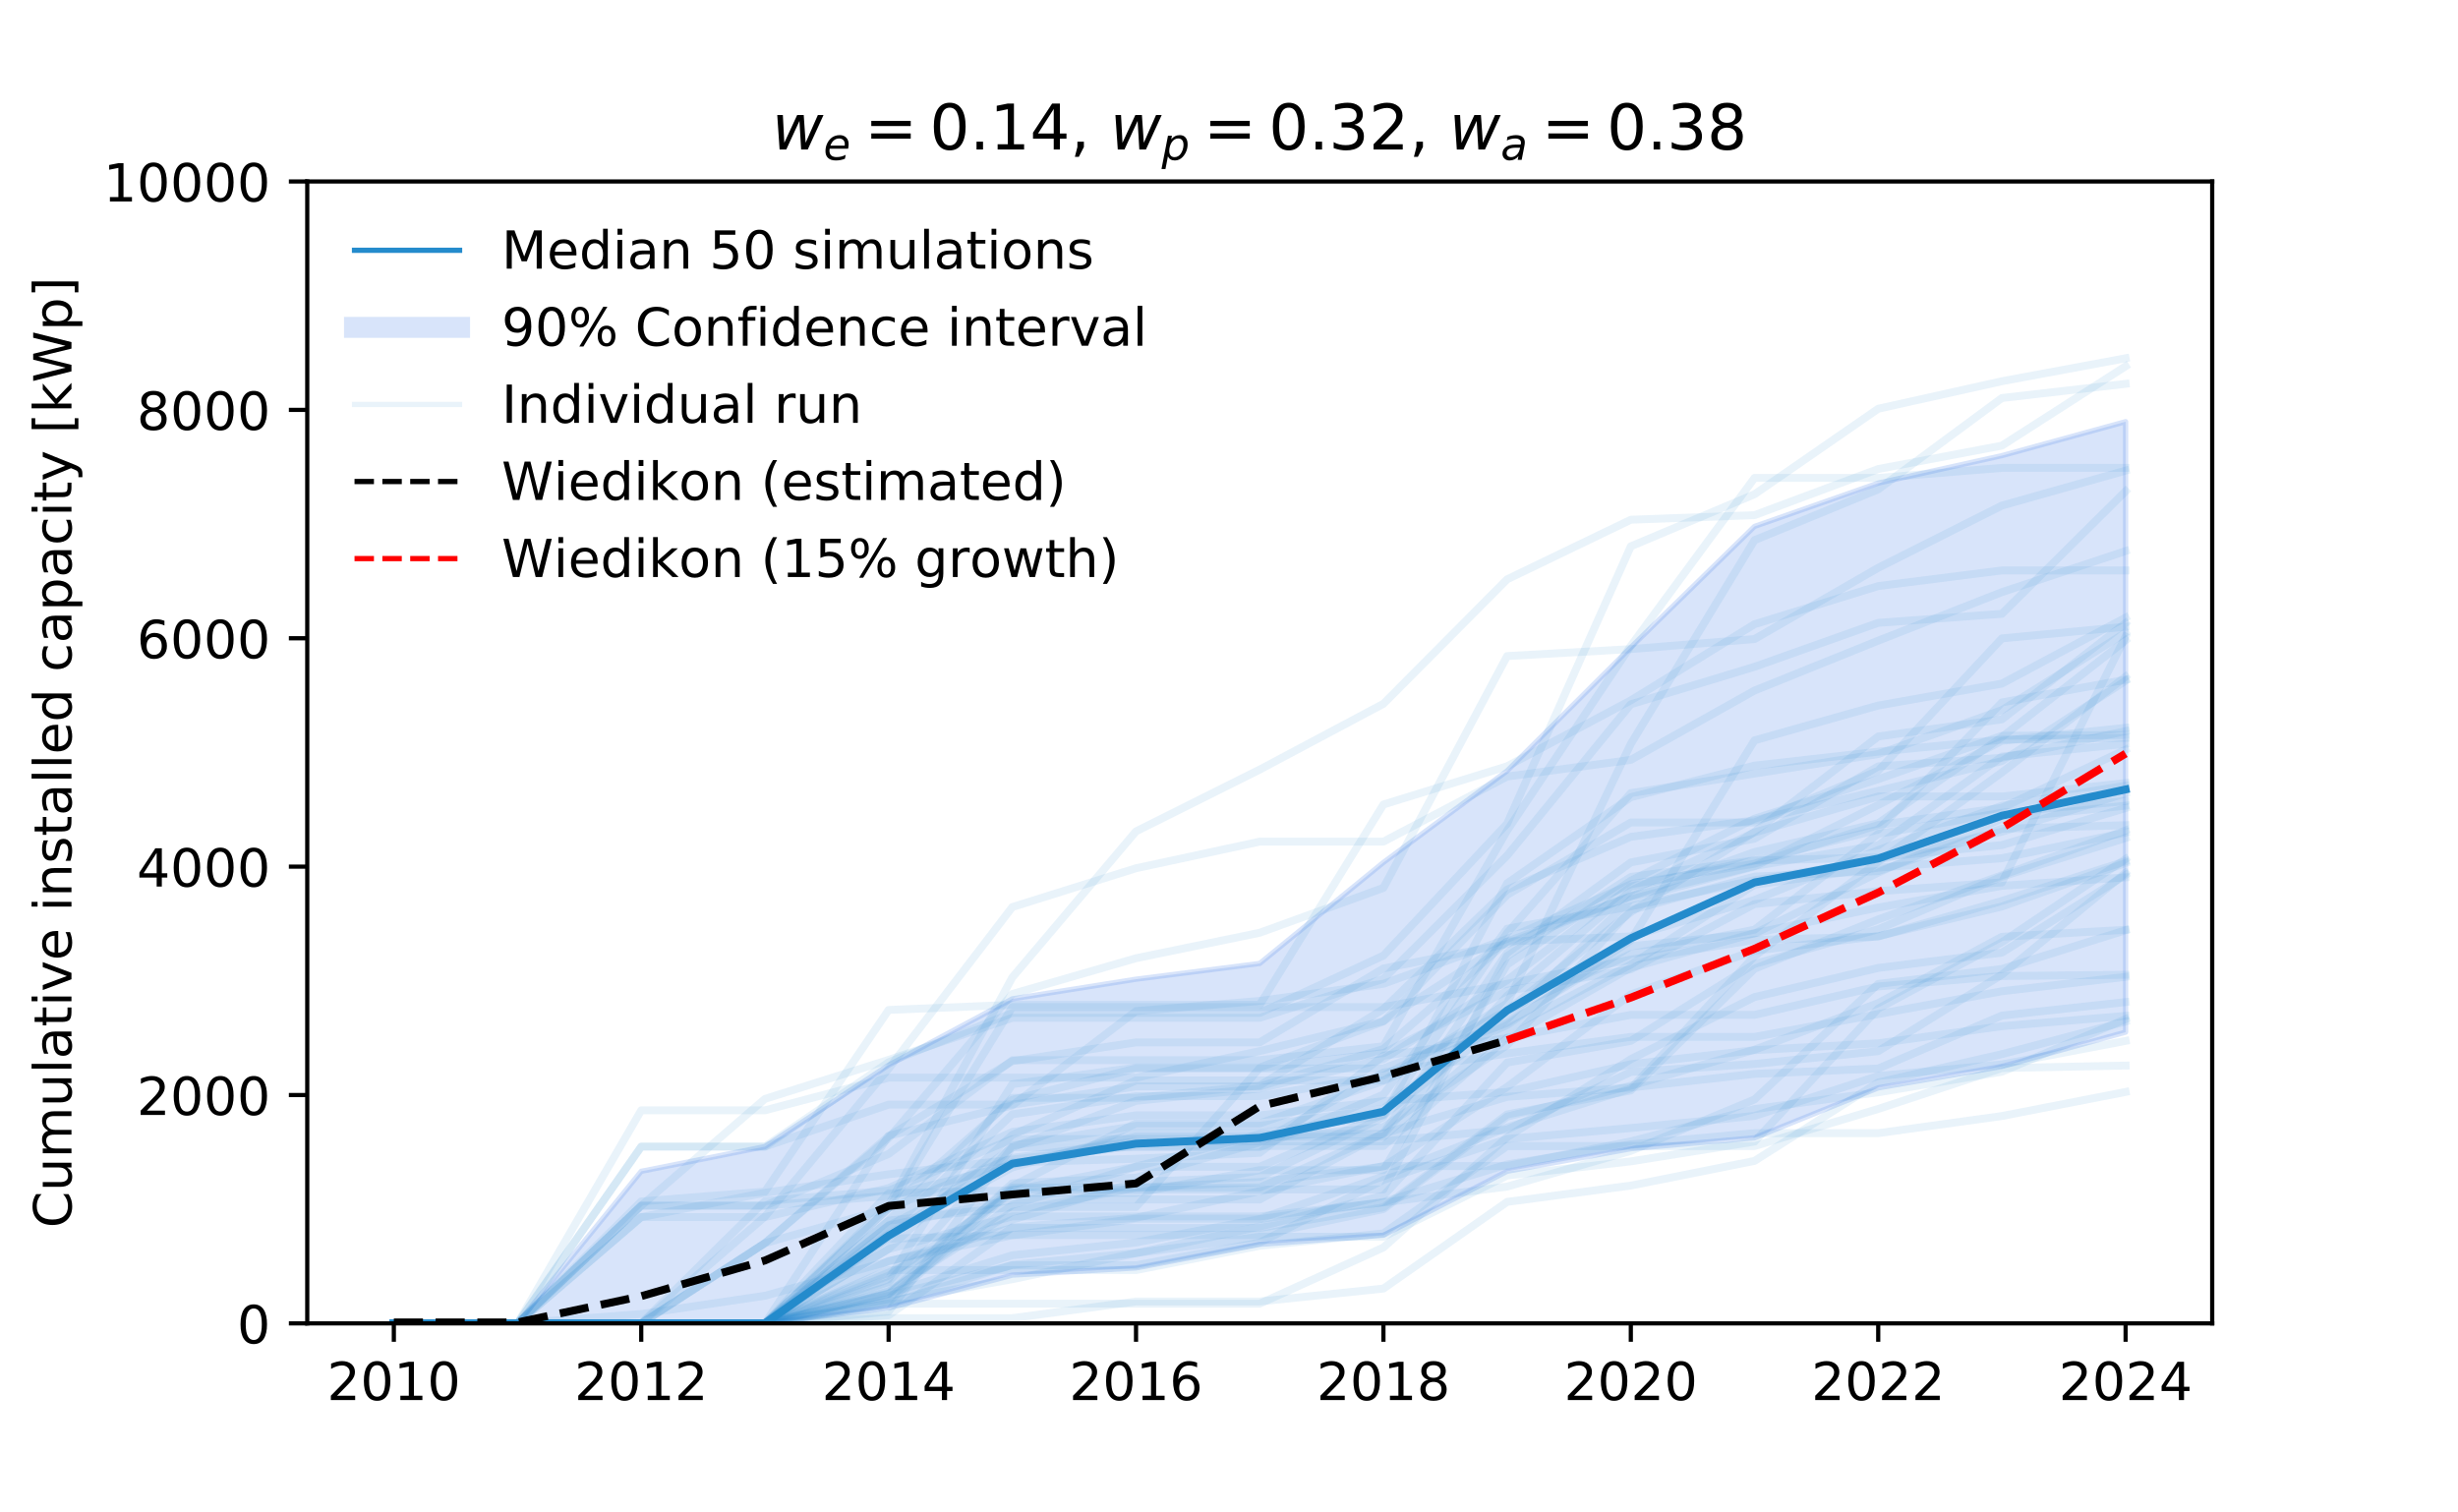 <?xml version="1.0" encoding="utf-8" standalone="no"?>
<!DOCTYPE svg PUBLIC "-//W3C//DTD SVG 1.1//EN"
  "http://www.w3.org/Graphics/SVG/1.1/DTD/svg11.dtd">
<!-- Created with matplotlib (https://matplotlib.org/) -->
<svg height="288pt" version="1.1" viewBox="0 0 468 288" width="468pt" xmlns="http://www.w3.org/2000/svg" xmlns:xlink="http://www.w3.org/1999/xlink">
 <defs>
  <style type="text/css">
*{stroke-linecap:butt;stroke-linejoin:round;}
  </style>
 </defs>
 <g id="figure_1">
  <g id="patch_1">
   <path d="M 0 288 
L 468 288 
L 468 0 
L 0 0 
z
" style="fill:#ffffff;"/>
  </g>
  <g id="axes_1">
   <g id="patch_2">
    <path d="M 58.5 252 
L 421.2 252 
L 421.2 34.56 
L 58.5 34.56 
z
" style="fill:#ffffff;"/>
   </g>
   <g id="PolyCollection_1">
    <defs>
     <path d="M 74.986 -36 
L 74.986 -36 
L 98.538 -36 
L 122.09 -36 
L 145.642 -36 
L 169.194 -38.937 
L 192.746 -45.198 
L 216.298 -46.565 
L 239.85 -51.06 
L 263.402 -52.787 
L 286.954 -64.971 
L 310.506 -69.266 
L 334.058 -71.341 
L 357.61 -80.851 
L 381.162 -84.933 
L 404.714 -91.458 
L 404.714 -207.708 
L 404.714 -207.708 
L 381.162 -201.238 
L 357.61 -196.014 
L 334.058 -187.761 
L 310.506 -164.733 
L 286.954 -141.208 
L 263.402 -123.775 
L 239.85 -104.545 
L 216.298 -101.545 
L 192.746 -97.802 
L 169.194 -85.181 
L 145.642 -69.66 
L 122.09 -64.963 
L 98.538 -36 
L 74.986 -36 
z
" id="m4fb723b550" style="stroke:#6495ed;stroke-opacity:0.25;"/>
    </defs>
    <g clip-path="url(#p65de2092a9)">
     <use style="fill:#6495ed;fill-opacity:0.25;stroke:#6495ed;stroke-opacity:0.25;" x="0" xlink:href="#m4fb723b550" y="288"/>
    </g>
   </g>
   <g id="matplotlib.axis_1">
    <g id="xtick_1">
     <g id="line2d_1">
      <defs>
       <path d="M 0 0 
L 0 3.5 
" id="md0037b2f92" style="stroke:#000000;stroke-width:0.8;"/>
      </defs>
      <g>
       <use style="stroke:#000000;stroke-width:0.8;" x="74.986" xlink:href="#md0037b2f92" y="252"/>
      </g>
     </g>
     <g id="text_1">
      <!-- 2010 -->
      <defs>
       <path d="M 19.188 8.297 
L 53.609 8.297 
L 53.609 0 
L 7.328 0 
L 7.328 8.297 
Q 12.938 14.109 22.625 23.891 
Q 32.328 33.688 34.812 36.531 
Q 39.547 41.844 41.422 45.531 
Q 43.312 49.219 43.312 52.781 
Q 43.312 58.594 39.234 62.25 
Q 35.156 65.922 28.609 65.922 
Q 23.969 65.922 18.812 64.312 
Q 13.672 62.703 7.812 59.422 
L 7.812 69.391 
Q 13.766 71.781 18.938 73 
Q 24.125 74.219 28.422 74.219 
Q 39.75 74.219 46.484 68.547 
Q 53.219 62.891 53.219 53.422 
Q 53.219 48.922 51.531 44.891 
Q 49.859 40.875 45.406 35.406 
Q 44.188 33.984 37.641 27.219 
Q 31.109 20.453 19.188 8.297 
z
" id="DejaVuSans-50"/>
       <path d="M 31.781 66.406 
Q 24.172 66.406 20.328 58.906 
Q 16.5 51.422 16.5 36.375 
Q 16.5 21.391 20.328 13.891 
Q 24.172 6.391 31.781 6.391 
Q 39.453 6.391 43.281 13.891 
Q 47.125 21.391 47.125 36.375 
Q 47.125 51.422 43.281 58.906 
Q 39.453 66.406 31.781 66.406 
z
M 31.781 74.219 
Q 44.047 74.219 50.516 64.516 
Q 56.984 54.828 56.984 36.375 
Q 56.984 17.969 50.516 8.266 
Q 44.047 -1.422 31.781 -1.422 
Q 19.531 -1.422 13.062 8.266 
Q 6.594 17.969 6.594 36.375 
Q 6.594 54.828 13.062 64.516 
Q 19.531 74.219 31.781 74.219 
z
" id="DejaVuSans-48"/>
       <path d="M 12.406 8.297 
L 28.516 8.297 
L 28.516 63.922 
L 10.984 60.406 
L 10.984 69.391 
L 28.422 72.906 
L 38.281 72.906 
L 38.281 8.297 
L 54.391 8.297 
L 54.391 0 
L 12.406 0 
z
" id="DejaVuSans-49"/>
      </defs>
      <g transform="translate(62.261 266.598)scale(0.1 -0.1)">
       <use xlink:href="#DejaVuSans-50"/>
       <use x="63.623" xlink:href="#DejaVuSans-48"/>
       <use x="127.246" xlink:href="#DejaVuSans-49"/>
       <use x="190.869" xlink:href="#DejaVuSans-48"/>
      </g>
     </g>
    </g>
    <g id="xtick_2">
     <g id="line2d_2">
      <g>
       <use style="stroke:#000000;stroke-width:0.8;" x="122.09" xlink:href="#md0037b2f92" y="252"/>
      </g>
     </g>
     <g id="text_2">
      <!-- 2012 -->
      <g transform="translate(109.365 266.598)scale(0.1 -0.1)">
       <use xlink:href="#DejaVuSans-50"/>
       <use x="63.623" xlink:href="#DejaVuSans-48"/>
       <use x="127.246" xlink:href="#DejaVuSans-49"/>
       <use x="190.869" xlink:href="#DejaVuSans-50"/>
      </g>
     </g>
    </g>
    <g id="xtick_3">
     <g id="line2d_3">
      <g>
       <use style="stroke:#000000;stroke-width:0.8;" x="169.194" xlink:href="#md0037b2f92" y="252"/>
      </g>
     </g>
     <g id="text_3">
      <!-- 2014 -->
      <defs>
       <path d="M 37.797 64.312 
L 12.891 25.391 
L 37.797 25.391 
z
M 35.203 72.906 
L 47.609 72.906 
L 47.609 25.391 
L 58.016 25.391 
L 58.016 17.188 
L 47.609 17.188 
L 47.609 0 
L 37.797 0 
L 37.797 17.188 
L 4.891 17.188 
L 4.891 26.703 
z
" id="DejaVuSans-52"/>
      </defs>
      <g transform="translate(156.469 266.598)scale(0.1 -0.1)">
       <use xlink:href="#DejaVuSans-50"/>
       <use x="63.623" xlink:href="#DejaVuSans-48"/>
       <use x="127.246" xlink:href="#DejaVuSans-49"/>
       <use x="190.869" xlink:href="#DejaVuSans-52"/>
      </g>
     </g>
    </g>
    <g id="xtick_4">
     <g id="line2d_4">
      <g>
       <use style="stroke:#000000;stroke-width:0.8;" x="216.298" xlink:href="#md0037b2f92" y="252"/>
      </g>
     </g>
     <g id="text_4">
      <!-- 2016 -->
      <defs>
       <path d="M 33.016 40.375 
Q 26.375 40.375 22.484 35.828 
Q 18.609 31.297 18.609 23.391 
Q 18.609 15.531 22.484 10.953 
Q 26.375 6.391 33.016 6.391 
Q 39.656 6.391 43.531 10.953 
Q 47.406 15.531 47.406 23.391 
Q 47.406 31.297 43.531 35.828 
Q 39.656 40.375 33.016 40.375 
z
M 52.594 71.297 
L 52.594 62.312 
Q 48.875 64.062 45.094 64.984 
Q 41.312 65.922 37.594 65.922 
Q 27.828 65.922 22.672 59.328 
Q 17.531 52.734 16.797 39.406 
Q 19.672 43.656 24.016 45.922 
Q 28.375 48.188 33.594 48.188 
Q 44.578 48.188 50.953 41.516 
Q 57.328 34.859 57.328 23.391 
Q 57.328 12.156 50.688 5.359 
Q 44.047 -1.422 33.016 -1.422 
Q 20.359 -1.422 13.672 8.266 
Q 6.984 17.969 6.984 36.375 
Q 6.984 53.656 15.188 63.938 
Q 23.391 74.219 37.203 74.219 
Q 40.922 74.219 44.703 73.484 
Q 48.484 72.75 52.594 71.297 
z
" id="DejaVuSans-54"/>
      </defs>
      <g transform="translate(203.573 266.598)scale(0.1 -0.1)">
       <use xlink:href="#DejaVuSans-50"/>
       <use x="63.623" xlink:href="#DejaVuSans-48"/>
       <use x="127.246" xlink:href="#DejaVuSans-49"/>
       <use x="190.869" xlink:href="#DejaVuSans-54"/>
      </g>
     </g>
    </g>
    <g id="xtick_5">
     <g id="line2d_5">
      <g>
       <use style="stroke:#000000;stroke-width:0.8;" x="263.402" xlink:href="#md0037b2f92" y="252"/>
      </g>
     </g>
     <g id="text_5">
      <!-- 2018 -->
      <defs>
       <path d="M 31.781 34.625 
Q 24.75 34.625 20.719 30.859 
Q 16.703 27.094 16.703 20.516 
Q 16.703 13.922 20.719 10.156 
Q 24.75 6.391 31.781 6.391 
Q 38.812 6.391 42.859 10.172 
Q 46.922 13.969 46.922 20.516 
Q 46.922 27.094 42.891 30.859 
Q 38.875 34.625 31.781 34.625 
z
M 21.922 38.812 
Q 15.578 40.375 12.031 44.719 
Q 8.5 49.078 8.5 55.328 
Q 8.5 64.062 14.719 69.141 
Q 20.953 74.219 31.781 74.219 
Q 42.672 74.219 48.875 69.141 
Q 55.078 64.062 55.078 55.328 
Q 55.078 49.078 51.531 44.719 
Q 48 40.375 41.703 38.812 
Q 48.828 37.156 52.797 32.312 
Q 56.781 27.484 56.781 20.516 
Q 56.781 9.906 50.312 4.234 
Q 43.844 -1.422 31.781 -1.422 
Q 19.734 -1.422 13.25 4.234 
Q 6.781 9.906 6.781 20.516 
Q 6.781 27.484 10.781 32.312 
Q 14.797 37.156 21.922 38.812 
z
M 18.312 54.391 
Q 18.312 48.734 21.844 45.562 
Q 25.391 42.391 31.781 42.391 
Q 38.141 42.391 41.719 45.562 
Q 45.312 48.734 45.312 54.391 
Q 45.312 60.062 41.719 63.234 
Q 38.141 66.406 31.781 66.406 
Q 25.391 66.406 21.844 63.234 
Q 18.312 60.062 18.312 54.391 
z
" id="DejaVuSans-56"/>
      </defs>
      <g transform="translate(250.677 266.598)scale(0.1 -0.1)">
       <use xlink:href="#DejaVuSans-50"/>
       <use x="63.623" xlink:href="#DejaVuSans-48"/>
       <use x="127.246" xlink:href="#DejaVuSans-49"/>
       <use x="190.869" xlink:href="#DejaVuSans-56"/>
      </g>
     </g>
    </g>
    <g id="xtick_6">
     <g id="line2d_6">
      <g>
       <use style="stroke:#000000;stroke-width:0.8;" x="310.506" xlink:href="#md0037b2f92" y="252"/>
      </g>
     </g>
     <g id="text_6">
      <!-- 2020 -->
      <g transform="translate(297.781 266.598)scale(0.1 -0.1)">
       <use xlink:href="#DejaVuSans-50"/>
       <use x="63.623" xlink:href="#DejaVuSans-48"/>
       <use x="127.246" xlink:href="#DejaVuSans-50"/>
       <use x="190.869" xlink:href="#DejaVuSans-48"/>
      </g>
     </g>
    </g>
    <g id="xtick_7">
     <g id="line2d_7">
      <g>
       <use style="stroke:#000000;stroke-width:0.8;" x="357.61" xlink:href="#md0037b2f92" y="252"/>
      </g>
     </g>
     <g id="text_7">
      <!-- 2022 -->
      <g transform="translate(344.885 266.598)scale(0.1 -0.1)">
       <use xlink:href="#DejaVuSans-50"/>
       <use x="63.623" xlink:href="#DejaVuSans-48"/>
       <use x="127.246" xlink:href="#DejaVuSans-50"/>
       <use x="190.869" xlink:href="#DejaVuSans-50"/>
      </g>
     </g>
    </g>
    <g id="xtick_8">
     <g id="line2d_8">
      <g>
       <use style="stroke:#000000;stroke-width:0.8;" x="404.714" xlink:href="#md0037b2f92" y="252"/>
      </g>
     </g>
     <g id="text_8">
      <!-- 2024 -->
      <g transform="translate(391.989 266.598)scale(0.1 -0.1)">
       <use xlink:href="#DejaVuSans-50"/>
       <use x="63.623" xlink:href="#DejaVuSans-48"/>
       <use x="127.246" xlink:href="#DejaVuSans-50"/>
       <use x="190.869" xlink:href="#DejaVuSans-52"/>
      </g>
     </g>
    </g>
   </g>
   <g id="matplotlib.axis_2">
    <g id="ytick_1">
     <g id="line2d_9">
      <defs>
       <path d="M 0 0 
L -3.5 0 
" id="mdfcd525935" style="stroke:#000000;stroke-width:0.8;"/>
      </defs>
      <g>
       <use style="stroke:#000000;stroke-width:0.8;" x="58.5" xlink:href="#mdfcd525935" y="252"/>
      </g>
     </g>
     <g id="text_9">
      <!-- 0 -->
      <g transform="translate(45.138 255.799)scale(0.1 -0.1)">
       <use xlink:href="#DejaVuSans-48"/>
      </g>
     </g>
    </g>
    <g id="ytick_2">
     <g id="line2d_10">
      <g>
       <use style="stroke:#000000;stroke-width:0.8;" x="58.5" xlink:href="#mdfcd525935" y="208.512"/>
      </g>
     </g>
     <g id="text_10">
      <!-- 2000 -->
      <g transform="translate(26.05 212.311)scale(0.1 -0.1)">
       <use xlink:href="#DejaVuSans-50"/>
       <use x="63.623" xlink:href="#DejaVuSans-48"/>
       <use x="127.246" xlink:href="#DejaVuSans-48"/>
       <use x="190.869" xlink:href="#DejaVuSans-48"/>
      </g>
     </g>
    </g>
    <g id="ytick_3">
     <g id="line2d_11">
      <g>
       <use style="stroke:#000000;stroke-width:0.8;" x="58.5" xlink:href="#mdfcd525935" y="165.024"/>
      </g>
     </g>
     <g id="text_11">
      <!-- 4000 -->
      <g transform="translate(26.05 168.823)scale(0.1 -0.1)">
       <use xlink:href="#DejaVuSans-52"/>
       <use x="63.623" xlink:href="#DejaVuSans-48"/>
       <use x="127.246" xlink:href="#DejaVuSans-48"/>
       <use x="190.869" xlink:href="#DejaVuSans-48"/>
      </g>
     </g>
    </g>
    <g id="ytick_4">
     <g id="line2d_12">
      <g>
       <use style="stroke:#000000;stroke-width:0.8;" x="58.5" xlink:href="#mdfcd525935" y="121.536"/>
      </g>
     </g>
     <g id="text_12">
      <!-- 6000 -->
      <g transform="translate(26.05 125.335)scale(0.1 -0.1)">
       <use xlink:href="#DejaVuSans-54"/>
       <use x="63.623" xlink:href="#DejaVuSans-48"/>
       <use x="127.246" xlink:href="#DejaVuSans-48"/>
       <use x="190.869" xlink:href="#DejaVuSans-48"/>
      </g>
     </g>
    </g>
    <g id="ytick_5">
     <g id="line2d_13">
      <g>
       <use style="stroke:#000000;stroke-width:0.8;" x="58.5" xlink:href="#mdfcd525935" y="78.048"/>
      </g>
     </g>
     <g id="text_13">
      <!-- 8000 -->
      <g transform="translate(26.05 81.847)scale(0.1 -0.1)">
       <use xlink:href="#DejaVuSans-56"/>
       <use x="63.623" xlink:href="#DejaVuSans-48"/>
       <use x="127.246" xlink:href="#DejaVuSans-48"/>
       <use x="190.869" xlink:href="#DejaVuSans-48"/>
      </g>
     </g>
    </g>
    <g id="ytick_6">
     <g id="line2d_14">
      <g>
       <use style="stroke:#000000;stroke-width:0.8;" x="58.5" xlink:href="#mdfcd525935" y="34.56"/>
      </g>
     </g>
     <g id="text_14">
      <!-- 10000 -->
      <g transform="translate(19.688 38.359)scale(0.1 -0.1)">
       <use xlink:href="#DejaVuSans-49"/>
       <use x="63.623" xlink:href="#DejaVuSans-48"/>
       <use x="127.246" xlink:href="#DejaVuSans-48"/>
       <use x="190.869" xlink:href="#DejaVuSans-48"/>
       <use x="254.492" xlink:href="#DejaVuSans-48"/>
      </g>
     </g>
    </g>
    <g id="text_15">
     <!-- Cumulative installed capacity [kWp] -->
     <defs>
      <path d="M 64.406 67.281 
L 64.406 56.891 
Q 59.422 61.531 53.781 63.812 
Q 48.141 66.109 41.797 66.109 
Q 29.297 66.109 22.656 58.469 
Q 16.016 50.828 16.016 36.375 
Q 16.016 21.969 22.656 14.328 
Q 29.297 6.688 41.797 6.688 
Q 48.141 6.688 53.781 8.984 
Q 59.422 11.281 64.406 15.922 
L 64.406 5.609 
Q 59.234 2.094 53.438 0.328 
Q 47.656 -1.422 41.219 -1.422 
Q 24.656 -1.422 15.125 8.703 
Q 5.609 18.844 5.609 36.375 
Q 5.609 53.953 15.125 64.078 
Q 24.656 74.219 41.219 74.219 
Q 47.75 74.219 53.531 72.484 
Q 59.328 70.75 64.406 67.281 
z
" id="DejaVuSans-67"/>
      <path d="M 8.5 21.578 
L 8.5 54.688 
L 17.484 54.688 
L 17.484 21.922 
Q 17.484 14.156 20.5 10.266 
Q 23.531 6.391 29.594 6.391 
Q 36.859 6.391 41.078 11.031 
Q 45.312 15.672 45.312 23.688 
L 45.312 54.688 
L 54.297 54.688 
L 54.297 0 
L 45.312 0 
L 45.312 8.406 
Q 42.047 3.422 37.719 1 
Q 33.406 -1.422 27.688 -1.422 
Q 18.266 -1.422 13.375 4.438 
Q 8.5 10.297 8.5 21.578 
z
M 31.109 56 
z
" id="DejaVuSans-117"/>
      <path d="M 52 44.188 
Q 55.375 50.25 60.062 53.125 
Q 64.75 56 71.094 56 
Q 79.641 56 84.281 50.016 
Q 88.922 44.047 88.922 33.016 
L 88.922 0 
L 79.891 0 
L 79.891 32.719 
Q 79.891 40.578 77.094 44.375 
Q 74.312 48.188 68.609 48.188 
Q 61.625 48.188 57.562 43.547 
Q 53.516 38.922 53.516 30.906 
L 53.516 0 
L 44.484 0 
L 44.484 32.719 
Q 44.484 40.625 41.703 44.406 
Q 38.922 48.188 33.109 48.188 
Q 26.219 48.188 22.156 43.531 
Q 18.109 38.875 18.109 30.906 
L 18.109 0 
L 9.078 0 
L 9.078 54.688 
L 18.109 54.688 
L 18.109 46.188 
Q 21.188 51.219 25.484 53.609 
Q 29.781 56 35.688 56 
Q 41.656 56 45.828 52.969 
Q 50 49.953 52 44.188 
z
" id="DejaVuSans-109"/>
      <path d="M 9.422 75.984 
L 18.406 75.984 
L 18.406 0 
L 9.422 0 
z
" id="DejaVuSans-108"/>
      <path d="M 34.281 27.484 
Q 23.391 27.484 19.188 25 
Q 14.984 22.516 14.984 16.5 
Q 14.984 11.719 18.141 8.906 
Q 21.297 6.109 26.703 6.109 
Q 34.188 6.109 38.703 11.406 
Q 43.219 16.703 43.219 25.484 
L 43.219 27.484 
z
M 52.203 31.203 
L 52.203 0 
L 43.219 0 
L 43.219 8.297 
Q 40.141 3.328 35.547 0.953 
Q 30.953 -1.422 24.312 -1.422 
Q 15.922 -1.422 10.953 3.297 
Q 6 8.016 6 15.922 
Q 6 25.141 12.172 29.828 
Q 18.359 34.516 30.609 34.516 
L 43.219 34.516 
L 43.219 35.406 
Q 43.219 41.609 39.141 45 
Q 35.062 48.391 27.688 48.391 
Q 23 48.391 18.547 47.266 
Q 14.109 46.141 10.016 43.891 
L 10.016 52.203 
Q 14.938 54.109 19.578 55.047 
Q 24.219 56 28.609 56 
Q 40.484 56 46.344 49.844 
Q 52.203 43.703 52.203 31.203 
z
" id="DejaVuSans-97"/>
      <path d="M 18.312 70.219 
L 18.312 54.688 
L 36.812 54.688 
L 36.812 47.703 
L 18.312 47.703 
L 18.312 18.016 
Q 18.312 11.328 20.141 9.422 
Q 21.969 7.516 27.594 7.516 
L 36.812 7.516 
L 36.812 0 
L 27.594 0 
Q 17.188 0 13.234 3.875 
Q 9.281 7.766 9.281 18.016 
L 9.281 47.703 
L 2.688 47.703 
L 2.688 54.688 
L 9.281 54.688 
L 9.281 70.219 
z
" id="DejaVuSans-116"/>
      <path d="M 9.422 54.688 
L 18.406 54.688 
L 18.406 0 
L 9.422 0 
z
M 9.422 75.984 
L 18.406 75.984 
L 18.406 64.594 
L 9.422 64.594 
z
" id="DejaVuSans-105"/>
      <path d="M 2.984 54.688 
L 12.5 54.688 
L 29.594 8.797 
L 46.688 54.688 
L 56.203 54.688 
L 35.688 0 
L 23.484 0 
z
" id="DejaVuSans-118"/>
      <path d="M 56.203 29.594 
L 56.203 25.203 
L 14.891 25.203 
Q 15.484 15.922 20.484 11.062 
Q 25.484 6.203 34.422 6.203 
Q 39.594 6.203 44.453 7.469 
Q 49.312 8.734 54.109 11.281 
L 54.109 2.781 
Q 49.266 0.734 44.188 -0.344 
Q 39.109 -1.422 33.891 -1.422 
Q 20.797 -1.422 13.156 6.188 
Q 5.516 13.812 5.516 26.812 
Q 5.516 40.234 12.766 48.109 
Q 20.016 56 32.328 56 
Q 43.359 56 49.781 48.891 
Q 56.203 41.797 56.203 29.594 
z
M 47.219 32.234 
Q 47.125 39.594 43.094 43.984 
Q 39.062 48.391 32.422 48.391 
Q 24.906 48.391 20.391 44.141 
Q 15.875 39.891 15.188 32.172 
z
" id="DejaVuSans-101"/>
      <path id="DejaVuSans-32"/>
      <path d="M 54.891 33.016 
L 54.891 0 
L 45.906 0 
L 45.906 32.719 
Q 45.906 40.484 42.875 44.328 
Q 39.844 48.188 33.797 48.188 
Q 26.516 48.188 22.312 43.547 
Q 18.109 38.922 18.109 30.906 
L 18.109 0 
L 9.078 0 
L 9.078 54.688 
L 18.109 54.688 
L 18.109 46.188 
Q 21.344 51.125 25.703 53.562 
Q 30.078 56 35.797 56 
Q 45.219 56 50.047 50.172 
Q 54.891 44.344 54.891 33.016 
z
" id="DejaVuSans-110"/>
      <path d="M 44.281 53.078 
L 44.281 44.578 
Q 40.484 46.531 36.375 47.5 
Q 32.281 48.484 27.875 48.484 
Q 21.188 48.484 17.844 46.438 
Q 14.5 44.391 14.5 40.281 
Q 14.5 37.156 16.891 35.375 
Q 19.281 33.594 26.516 31.984 
L 29.594 31.297 
Q 39.156 29.25 43.188 25.516 
Q 47.219 21.781 47.219 15.094 
Q 47.219 7.469 41.188 3.016 
Q 35.156 -1.422 24.609 -1.422 
Q 20.219 -1.422 15.453 -0.562 
Q 10.688 0.297 5.422 2 
L 5.422 11.281 
Q 10.406 8.688 15.234 7.391 
Q 20.062 6.109 24.812 6.109 
Q 31.156 6.109 34.562 8.281 
Q 37.984 10.453 37.984 14.406 
Q 37.984 18.062 35.516 20.016 
Q 33.062 21.969 24.703 23.781 
L 21.578 24.516 
Q 13.234 26.266 9.516 29.906 
Q 5.812 33.547 5.812 39.891 
Q 5.812 47.609 11.281 51.797 
Q 16.75 56 26.812 56 
Q 31.781 56 36.172 55.266 
Q 40.578 54.547 44.281 53.078 
z
" id="DejaVuSans-115"/>
      <path d="M 45.406 46.391 
L 45.406 75.984 
L 54.391 75.984 
L 54.391 0 
L 45.406 0 
L 45.406 8.203 
Q 42.578 3.328 38.25 0.953 
Q 33.938 -1.422 27.875 -1.422 
Q 17.969 -1.422 11.734 6.484 
Q 5.516 14.406 5.516 27.297 
Q 5.516 40.188 11.734 48.094 
Q 17.969 56 27.875 56 
Q 33.938 56 38.25 53.625 
Q 42.578 51.266 45.406 46.391 
z
M 14.797 27.297 
Q 14.797 17.391 18.875 11.75 
Q 22.953 6.109 30.078 6.109 
Q 37.203 6.109 41.297 11.75 
Q 45.406 17.391 45.406 27.297 
Q 45.406 37.203 41.297 42.844 
Q 37.203 48.484 30.078 48.484 
Q 22.953 48.484 18.875 42.844 
Q 14.797 37.203 14.797 27.297 
z
" id="DejaVuSans-100"/>
      <path d="M 48.781 52.594 
L 48.781 44.188 
Q 44.969 46.297 41.141 47.344 
Q 37.312 48.391 33.406 48.391 
Q 24.656 48.391 19.812 42.844 
Q 14.984 37.312 14.984 27.297 
Q 14.984 17.281 19.812 11.734 
Q 24.656 6.203 33.406 6.203 
Q 37.312 6.203 41.141 7.25 
Q 44.969 8.297 48.781 10.406 
L 48.781 2.094 
Q 45.016 0.344 40.984 -0.531 
Q 36.969 -1.422 32.422 -1.422 
Q 20.062 -1.422 12.781 6.344 
Q 5.516 14.109 5.516 27.297 
Q 5.516 40.672 12.859 48.328 
Q 20.219 56 33.016 56 
Q 37.156 56 41.109 55.141 
Q 45.062 54.297 48.781 52.594 
z
" id="DejaVuSans-99"/>
      <path d="M 18.109 8.203 
L 18.109 -20.797 
L 9.078 -20.797 
L 9.078 54.688 
L 18.109 54.688 
L 18.109 46.391 
Q 20.953 51.266 25.266 53.625 
Q 29.594 56 35.594 56 
Q 45.562 56 51.781 48.094 
Q 58.016 40.188 58.016 27.297 
Q 58.016 14.406 51.781 6.484 
Q 45.562 -1.422 35.594 -1.422 
Q 29.594 -1.422 25.266 0.953 
Q 20.953 3.328 18.109 8.203 
z
M 48.688 27.297 
Q 48.688 37.203 44.609 42.844 
Q 40.531 48.484 33.406 48.484 
Q 26.266 48.484 22.188 42.844 
Q 18.109 37.203 18.109 27.297 
Q 18.109 17.391 22.188 11.75 
Q 26.266 6.109 33.406 6.109 
Q 40.531 6.109 44.609 11.75 
Q 48.688 17.391 48.688 27.297 
z
" id="DejaVuSans-112"/>
      <path d="M 32.172 -5.078 
Q 28.375 -14.844 24.75 -17.812 
Q 21.141 -20.797 15.094 -20.797 
L 7.906 -20.797 
L 7.906 -13.281 
L 13.188 -13.281 
Q 16.891 -13.281 18.938 -11.516 
Q 21 -9.766 23.484 -3.219 
L 25.094 0.875 
L 2.984 54.688 
L 12.5 54.688 
L 29.594 11.922 
L 46.688 54.688 
L 56.203 54.688 
z
" id="DejaVuSans-121"/>
      <path d="M 8.594 75.984 
L 29.297 75.984 
L 29.297 69 
L 17.578 69 
L 17.578 -6.203 
L 29.297 -6.203 
L 29.297 -13.188 
L 8.594 -13.188 
z
" id="DejaVuSans-91"/>
      <path d="M 9.078 75.984 
L 18.109 75.984 
L 18.109 31.109 
L 44.922 54.688 
L 56.391 54.688 
L 27.391 29.109 
L 57.625 0 
L 45.906 0 
L 18.109 26.703 
L 18.109 0 
L 9.078 0 
z
" id="DejaVuSans-107"/>
      <path d="M 3.328 72.906 
L 13.281 72.906 
L 28.609 11.281 
L 43.891 72.906 
L 54.984 72.906 
L 70.312 11.281 
L 85.594 72.906 
L 95.609 72.906 
L 77.297 0 
L 64.891 0 
L 49.516 63.281 
L 33.984 0 
L 21.578 0 
z
" id="DejaVuSans-87"/>
      <path d="M 30.422 75.984 
L 30.422 -13.188 
L 9.719 -13.188 
L 9.719 -6.203 
L 21.391 -6.203 
L 21.391 69 
L 9.719 69 
L 9.719 75.984 
z
" id="DejaVuSans-93"/>
     </defs>
     <g transform="translate(13.608 233.825)rotate(-90)scale(0.1 -0.1)">
      <use xlink:href="#DejaVuSans-67"/>
      <use x="69.824" xlink:href="#DejaVuSans-117"/>
      <use x="133.203" xlink:href="#DejaVuSans-109"/>
      <use x="230.615" xlink:href="#DejaVuSans-117"/>
      <use x="293.994" xlink:href="#DejaVuSans-108"/>
      <use x="321.777" xlink:href="#DejaVuSans-97"/>
      <use x="383.057" xlink:href="#DejaVuSans-116"/>
      <use x="422.266" xlink:href="#DejaVuSans-105"/>
      <use x="450.049" xlink:href="#DejaVuSans-118"/>
      <use x="509.229" xlink:href="#DejaVuSans-101"/>
      <use x="570.752" xlink:href="#DejaVuSans-32"/>
      <use x="602.539" xlink:href="#DejaVuSans-105"/>
      <use x="630.322" xlink:href="#DejaVuSans-110"/>
      <use x="693.701" xlink:href="#DejaVuSans-115"/>
      <use x="745.801" xlink:href="#DejaVuSans-116"/>
      <use x="785.01" xlink:href="#DejaVuSans-97"/>
      <use x="846.289" xlink:href="#DejaVuSans-108"/>
      <use x="874.072" xlink:href="#DejaVuSans-108"/>
      <use x="901.855" xlink:href="#DejaVuSans-101"/>
      <use x="963.379" xlink:href="#DejaVuSans-100"/>
      <use x="1026.855" xlink:href="#DejaVuSans-32"/>
      <use x="1058.643" xlink:href="#DejaVuSans-99"/>
      <use x="1113.623" xlink:href="#DejaVuSans-97"/>
      <use x="1174.902" xlink:href="#DejaVuSans-112"/>
      <use x="1238.379" xlink:href="#DejaVuSans-97"/>
      <use x="1299.658" xlink:href="#DejaVuSans-99"/>
      <use x="1354.639" xlink:href="#DejaVuSans-105"/>
      <use x="1382.422" xlink:href="#DejaVuSans-116"/>
      <use x="1421.631" xlink:href="#DejaVuSans-121"/>
      <use x="1480.811" xlink:href="#DejaVuSans-32"/>
      <use x="1512.598" xlink:href="#DejaVuSans-91"/>
      <use x="1551.611" xlink:href="#DejaVuSans-107"/>
      <use x="1609.521" xlink:href="#DejaVuSans-87"/>
      <use x="1708.398" xlink:href="#DejaVuSans-112"/>
      <use x="1771.875" xlink:href="#DejaVuSans-93"/>
     </g>
    </g>
   </g>
   <g id="line2d_15">
    <path clip-path="url(#p65de2092a9)" d="M 74.986 252 
L 98.538 252 
L 122.09 252 
L 145.642 252 
L 169.194 235.627 
L 192.746 218.471 
L 216.298 209.621 
L 239.85 207.273 
L 263.402 201.663 
L 286.954 186.638 
L 310.506 168.807 
L 334.058 163.872 
L 357.61 163.263 
L 381.162 160.914 
L 404.714 153.869 
" style="fill:none;stroke:#248bcc;stroke-linecap:square;stroke-opacity:0.1;stroke-width:1.5;"/>
   </g>
   <g id="line2d_16">
    <path clip-path="url(#p65de2092a9)" d="M 74.986 252 
L 98.538 252 
L 122.09 252 
L 145.642 252 
L 169.194 235.866 
L 192.746 235.17 
L 216.298 235.17 
L 239.85 235.17 
L 263.402 230.234 
L 286.954 212.622 
L 310.506 206.751 
L 334.058 199.88 
L 357.61 191.008 
L 381.162 178.375 
L 404.714 177.048 
" style="fill:none;stroke:#248bcc;stroke-linecap:square;stroke-opacity:0.1;stroke-width:1.5;"/>
   </g>
   <g id="line2d_17">
    <path clip-path="url(#p65de2092a9)" d="M 74.986 252 
L 98.538 252 
L 122.09 252 
L 145.642 252 
L 169.194 246.281 
L 192.746 239.019 
L 216.298 236.584 
L 239.85 232.148 
L 263.402 228.886 
L 286.954 221.732 
L 310.506 217.905 
L 334.058 215.774 
L 357.61 215.774 
L 381.162 212.513 
L 404.714 207.925 
" style="fill:none;stroke:#248bcc;stroke-linecap:square;stroke-opacity:0.1;stroke-width:1.5;"/>
   </g>
   <g id="line2d_18">
    <path clip-path="url(#p65de2092a9)" d="M 74.986 252 
L 98.538 252 
L 122.09 252 
L 145.642 252 
L 169.194 249.739 
L 192.746 218.449 
L 216.298 218.449 
L 239.85 218.449 
L 263.402 208.425 
L 286.954 176.853 
L 310.506 172.591 
L 334.058 167.612 
L 357.61 163.698 
L 381.162 158.37 
L 404.714 151.043 
" style="fill:none;stroke:#248bcc;stroke-linecap:square;stroke-opacity:0.1;stroke-width:1.5;"/>
   </g>
   <g id="line2d_19">
    <path clip-path="url(#p65de2092a9)" d="M 74.986 252 
L 98.538 252 
L 122.09 252 
L 145.642 252 
L 169.194 241.846 
L 192.746 241.846 
L 216.298 241.846 
L 239.85 237.214 
L 263.402 234.866 
L 286.954 218.232 
L 310.506 218.232 
L 334.058 218.232 
L 357.61 211.165 
L 381.162 203.38 
L 404.714 202.902 
" style="fill:none;stroke:#248bcc;stroke-linecap:square;stroke-opacity:0.1;stroke-width:1.5;"/>
   </g>
   <g id="line2d_20">
    <path clip-path="url(#p65de2092a9)" d="M 74.986 252 
L 98.538 252 
L 122.09 252 
L 145.642 252 
L 169.194 234.344 
L 192.746 212.187 
L 216.298 208.729 
L 239.85 208.729 
L 263.402 204.816 
L 286.954 192.421 
L 310.506 181.68 
L 334.058 177.027 
L 357.61 158.783 
L 381.162 154.761 
L 404.714 152.521 
" style="fill:none;stroke:#248bcc;stroke-linecap:square;stroke-opacity:0.1;stroke-width:1.5;"/>
   </g>
   <g id="line2d_21">
    <path clip-path="url(#p65de2092a9)" d="M 74.986 252 
L 98.538 252 
L 122.09 229.582 
L 145.642 229.582 
L 169.194 227.712 
L 192.746 221.819 
L 216.298 216.449 
L 239.85 216.449 
L 263.402 216.449 
L 286.954 195.922 
L 310.506 183.68 
L 334.058 168.46 
L 357.61 165.22 
L 381.162 163.415 
L 404.714 158.523 
" style="fill:none;stroke:#248bcc;stroke-linecap:square;stroke-opacity:0.1;stroke-width:1.5;"/>
   </g>
   <g id="line2d_22">
    <path clip-path="url(#p65de2092a9)" d="M 74.986 252 
L 98.538 252 
L 122.09 252 
L 145.642 252 
L 169.194 250.456 
L 192.746 233.713 
L 216.298 231.887 
L 239.85 226.82 
L 263.402 222.037 
L 286.954 222.037 
L 310.506 217.34 
L 334.058 211.187 
L 357.61 207.99 
L 381.162 204.076 
L 404.714 194.052 
" style="fill:none;stroke:#248bcc;stroke-linecap:square;stroke-opacity:0.1;stroke-width:1.5;"/>
   </g>
   <g id="line2d_23">
    <path clip-path="url(#p65de2092a9)" d="M 74.986 252 
L 98.538 252 
L 122.09 252 
L 145.642 236.714 
L 169.194 230.06 
L 192.746 209.425 
L 216.298 203.446 
L 239.85 203.446 
L 263.402 203.446 
L 286.954 194.792 
L 310.506 180.18 
L 334.058 177.766 
L 357.61 166.155 
L 381.162 155.87 
L 404.714 153.413 
" style="fill:none;stroke:#248bcc;stroke-linecap:square;stroke-opacity:0.1;stroke-width:1.5;"/>
   </g>
   <g id="line2d_24">
    <path clip-path="url(#p65de2092a9)" d="M 74.986 252 
L 98.538 252 
L 122.09 252 
L 145.642 252 
L 169.194 247.89 
L 192.746 226.494 
L 216.298 226.494 
L 239.85 226.494 
L 263.402 226.494 
L 286.954 182.05 
L 310.506 166.981 
L 334.058 163.828 
L 357.61 157.979 
L 381.162 133.756 
L 404.714 129.429 
" style="fill:none;stroke:#248bcc;stroke-linecap:square;stroke-opacity:0.1;stroke-width:1.5;"/>
   </g>
   <g id="line2d_25">
    <path clip-path="url(#p65de2092a9)" d="M 74.986 252 
L 98.538 252 
L 122.09 252 
L 145.642 252 
L 169.194 244.977 
L 192.746 225.842 
L 216.298 213.905 
L 239.85 213.905 
L 263.402 205.837 
L 286.954 195.183 
L 310.506 179.027 
L 334.058 140.975 
L 357.61 134.343 
L 381.162 130.168 
L 404.714 117.6 
" style="fill:none;stroke:#248bcc;stroke-linecap:square;stroke-opacity:0.1;stroke-width:1.5;"/>
   </g>
   <g id="line2d_26">
    <path clip-path="url(#p65de2092a9)" d="M 74.986 252 
L 98.538 252 
L 122.09 252 
L 145.642 252 
L 169.194 232.43 
L 192.746 229.821 
L 216.298 229.821 
L 239.85 203.38 
L 263.402 200.532 
L 286.954 188.681 
L 310.506 184.572 
L 334.058 172.156 
L 357.61 169.699 
L 381.162 168.025 
L 404.714 121.21 
" style="fill:none;stroke:#248bcc;stroke-linecap:square;stroke-opacity:0.1;stroke-width:1.5;"/>
   </g>
   <g id="line2d_27">
    <path clip-path="url(#p65de2092a9)" d="M 74.986 252 
L 98.538 252 
L 122.09 252 
L 145.642 252 
L 169.194 227.234 
L 192.746 226.668 
L 216.298 222.145 
L 239.85 215.948 
L 263.402 215.948 
L 286.954 189.616 
L 310.506 169.612 
L 334.058 158.501 
L 357.61 151.673 
L 381.162 151.673 
L 404.714 149.107 
" style="fill:none;stroke:#248bcc;stroke-linecap:square;stroke-opacity:0.1;stroke-width:1.5;"/>
   </g>
   <g id="line2d_28">
    <path clip-path="url(#p65de2092a9)" d="M 74.986 252 
L 98.538 252 
L 122.09 218.34 
L 145.642 218.34 
L 169.194 210.338 
L 192.746 210.338 
L 216.298 206.881 
L 239.85 206.881 
L 263.402 199.749 
L 286.954 179.288 
L 310.506 170.656 
L 334.058 162.241 
L 357.61 156.761 
L 381.162 140.345 
L 404.714 121.927 
" style="fill:none;stroke:#248bcc;stroke-linecap:square;stroke-opacity:0.1;stroke-width:1.5;"/>
   </g>
   <g id="line2d_29">
    <path clip-path="url(#p65de2092a9)" d="M 74.986 252 
L 98.538 252 
L 122.09 252 
L 145.642 252 
L 169.194 251 
L 192.746 251 
L 216.298 247.825 
L 239.85 247.825 
L 263.402 245.368 
L 286.954 228.864 
L 310.506 225.755 
L 334.058 221.058 
L 357.61 206.12 
L 381.162 200.728 
L 404.714 194.509 
" style="fill:none;stroke:#248bcc;stroke-linecap:square;stroke-opacity:0.1;stroke-width:1.5;"/>
   </g>
   <g id="line2d_30">
    <path clip-path="url(#p65de2092a9)" d="M 74.986 252 
L 98.538 252 
L 122.09 252 
L 145.642 252 
L 169.194 233.387 
L 192.746 221.341 
L 216.298 220.645 
L 239.85 219.514 
L 263.402 201.032 
L 286.954 197.683 
L 310.506 184.267 
L 334.058 177.701 
L 357.61 172.808 
L 381.162 168.677 
L 404.714 167.068 
" style="fill:none;stroke:#248bcc;stroke-linecap:square;stroke-opacity:0.1;stroke-width:1.5;"/>
   </g>
   <g id="line2d_31">
    <path clip-path="url(#p65de2092a9)" d="M 74.986 252 
L 98.538 252 
L 122.09 252 
L 145.642 236.714 
L 169.194 216.731 
L 192.746 189.269 
L 216.298 182.463 
L 239.85 177.614 
L 263.402 169.068 
L 286.954 124.928 
L 310.506 123.602 
L 334.058 121.688 
L 357.61 108.12 
L 381.162 96.269 
L 404.714 89.616 
" style="fill:none;stroke:#248bcc;stroke-linecap:square;stroke-opacity:0.1;stroke-width:1.5;"/>
   </g>
   <g id="line2d_32">
    <path clip-path="url(#p65de2092a9)" d="M 74.986 252 
L 98.538 252 
L 122.09 252 
L 145.642 252 
L 169.194 248.238 
L 192.746 248.238 
L 216.298 248.238 
L 239.85 248.238 
L 263.402 237.54 
L 286.954 216.536 
L 310.506 201.684 
L 334.058 189.856 
L 357.61 184.311 
L 381.162 181.397 
L 404.714 166.59 
" style="fill:none;stroke:#248bcc;stroke-linecap:square;stroke-opacity:0.1;stroke-width:1.5;"/>
   </g>
   <g id="line2d_33">
    <path clip-path="url(#p65de2092a9)" d="M 74.986 252 
L 98.538 252 
L 122.09 252 
L 145.642 252 
L 169.194 237.845 
L 192.746 231.626 
L 216.298 231.626 
L 239.85 231.626 
L 263.402 228.973 
L 286.954 225.951 
L 310.506 219.145 
L 334.058 209.36 
L 357.61 187.355 
L 381.162 184.507 
L 404.714 177.135 
" style="fill:none;stroke:#248bcc;stroke-linecap:square;stroke-opacity:0.1;stroke-width:1.5;"/>
   </g>
   <g id="line2d_34">
    <path clip-path="url(#p65de2092a9)" d="M 74.986 252 
L 98.538 252 
L 122.09 252 
L 145.642 252 
L 169.194 233.344 
L 192.746 228.408 
L 216.298 228.408 
L 239.85 228.408 
L 263.402 215.753 
L 286.954 181.462 
L 310.506 164.219 
L 334.058 159.697 
L 357.61 145.933 
L 381.162 144.302 
L 404.714 139.214 
" style="fill:none;stroke:#248bcc;stroke-linecap:square;stroke-opacity:0.1;stroke-width:1.5;"/>
   </g>
   <g id="line2d_35">
    <path clip-path="url(#p65de2092a9)" d="M 74.986 252 
L 98.538 252 
L 122.09 231.756 
L 145.642 227.125 
L 169.194 223.602 
L 192.746 220.797 
L 216.298 218.21 
L 239.85 218.21 
L 263.402 218.21 
L 286.954 197.618 
L 310.506 193.248 
L 334.058 193.248 
L 357.61 187.833 
L 381.162 185.855 
L 404.714 185.616 
" style="fill:none;stroke:#248bcc;stroke-linecap:square;stroke-opacity:0.1;stroke-width:1.5;"/>
   </g>
   <g id="line2d_36">
    <path clip-path="url(#p65de2092a9)" d="M 74.986 252 
L 98.538 252 
L 122.09 252 
L 145.642 252 
L 169.194 246.325 
L 192.746 229.451 
L 216.298 222.167 
L 239.85 222.167 
L 263.402 212.23 
L 286.954 177.657 
L 310.506 151.021 
L 334.058 147.303 
L 357.61 143.584 
L 381.162 135.213 
L 404.714 120.471 
" style="fill:none;stroke:#248bcc;stroke-linecap:square;stroke-opacity:0.1;stroke-width:1.5;"/>
   </g>
   <g id="line2d_37">
    <path clip-path="url(#p65de2092a9)" d="M 74.986 252 
L 98.538 252 
L 122.09 252 
L 145.642 252 
L 169.194 242.324 
L 192.746 232.256 
L 216.298 225.081 
L 239.85 224.102 
L 263.402 212.709 
L 286.954 168.199 
L 310.506 151.804 
L 334.058 145.781 
L 357.61 143.128 
L 381.162 140.845 
L 404.714 140.497 
" style="fill:none;stroke:#248bcc;stroke-linecap:square;stroke-opacity:0.1;stroke-width:1.5;"/>
   </g>
   <g id="line2d_38">
    <path clip-path="url(#p65de2092a9)" d="M 74.986 252 
L 98.538 252 
L 122.09 252 
L 145.642 252 
L 169.194 229.495 
L 192.746 186.116 
L 216.298 158.305 
L 239.85 146.542 
L 263.402 134.017 
L 286.954 110.316 
L 310.506 98.966 
L 334.058 98.096 
L 357.61 89.311 
L 381.162 84.854 
L 404.714 69.742 
" style="fill:none;stroke:#248bcc;stroke-linecap:square;stroke-opacity:0.1;stroke-width:1.5;"/>
   </g>
   <g id="line2d_39">
    <path clip-path="url(#p65de2092a9)" d="M 74.986 252 
L 98.538 252 
L 122.09 252 
L 145.642 252 
L 169.194 230.06 
L 192.746 191.769 
L 216.298 191.769 
L 239.85 191.769 
L 263.402 191.769 
L 286.954 187.333 
L 310.506 182.724 
L 334.058 178.984 
L 357.61 178.331 
L 381.162 171.547 
L 404.714 164.002 
" style="fill:none;stroke:#248bcc;stroke-linecap:square;stroke-opacity:0.1;stroke-width:1.5;"/>
   </g>
   <g id="line2d_40">
    <path clip-path="url(#p65de2092a9)" d="M 74.986 252 
L 98.538 252 
L 122.09 252 
L 145.642 252 
L 169.194 246.434 
L 192.746 225.32 
L 216.298 224.255 
L 239.85 217.536 
L 263.402 204.228 
L 286.954 200.597 
L 310.506 197.444 
L 334.058 197.444 
L 357.61 193.096 
L 381.162 188.747 
L 404.714 186.007 
" style="fill:none;stroke:#248bcc;stroke-linecap:square;stroke-opacity:0.1;stroke-width:1.5;"/>
   </g>
   <g id="line2d_41">
    <path clip-path="url(#p65de2092a9)" d="M 74.986 252 
L 98.538 252 
L 122.09 252 
L 145.642 252 
L 169.194 234.974 
L 192.746 222.298 
L 216.298 215.796 
L 239.85 215.796 
L 263.402 212.382 
L 286.954 194.096 
L 310.506 171.265 
L 334.058 164.981 
L 357.61 153.282 
L 381.162 141.062 
L 404.714 138.583 
" style="fill:none;stroke:#248bcc;stroke-linecap:square;stroke-opacity:0.1;stroke-width:1.5;"/>
   </g>
   <g id="line2d_42">
    <path clip-path="url(#p65de2092a9)" d="M 74.986 252 
L 98.538 252 
L 122.09 252 
L 145.642 252 
L 169.194 248.217 
L 192.746 240.845 
L 216.298 238.606 
L 239.85 235.496 
L 263.402 235.496 
L 286.954 223.842 
L 310.506 221.145 
L 334.058 217.384 
L 357.61 192.052 
L 381.162 179.419 
L 404.714 163.567 
" style="fill:none;stroke:#248bcc;stroke-linecap:square;stroke-opacity:0.1;stroke-width:1.5;"/>
   </g>
   <g id="line2d_43">
    <path clip-path="url(#p65de2092a9)" d="M 74.986 252 
L 98.538 252 
L 122.09 252 
L 145.642 252 
L 169.194 243.563 
L 192.746 206.446 
L 216.298 203.272 
L 239.85 203.272 
L 263.402 194.509 
L 286.954 170.395 
L 310.506 156.609 
L 334.058 156.609 
L 357.61 146.759 
L 381.162 121.558 
L 404.714 119.34 
" style="fill:none;stroke:#248bcc;stroke-linecap:square;stroke-opacity:0.1;stroke-width:1.5;"/>
   </g>
   <g id="line2d_44">
    <path clip-path="url(#p65de2092a9)" d="M 74.986 252 
L 98.538 252 
L 122.09 252 
L 145.642 252 
L 169.194 237.801 
L 192.746 216.101 
L 216.298 205.729 
L 239.85 205.729 
L 263.402 205.729 
L 286.954 191.052 
L 310.506 141.649 
L 334.058 102.858 
L 357.61 93.182 
L 381.162 75.787 
L 404.714 73.09 
" style="fill:none;stroke:#248bcc;stroke-linecap:square;stroke-opacity:0.1;stroke-width:1.5;"/>
   </g>
   <g id="line2d_45">
    <path clip-path="url(#p65de2092a9)" d="M 74.986 252 
L 98.538 252 
L 122.09 228.777 
L 145.642 226.907 
L 169.194 192.313 
L 192.746 191.334 
L 216.298 191.334 
L 239.85 191.334 
L 263.402 153.195 
L 286.954 145.911 
L 310.506 133.365 
L 334.058 118.861 
L 357.61 111.599 
L 381.162 108.62 
L 404.714 108.62 
" style="fill:none;stroke:#248bcc;stroke-linecap:square;stroke-opacity:0.1;stroke-width:1.5;"/>
   </g>
   <g id="line2d_46">
    <path clip-path="url(#p65de2092a9)" d="M 74.986 252 
L 98.538 252 
L 122.09 252 
L 145.642 231.669 
L 169.194 203.489 
L 192.746 172.721 
L 216.298 165.328 
L 239.85 160.262 
L 263.402 160.262 
L 286.954 147.868 
L 310.506 144.693 
L 334.058 131.495 
L 357.61 121.993 
L 381.162 112.751 
L 404.714 104.924 
" style="fill:none;stroke:#248bcc;stroke-linecap:square;stroke-opacity:0.1;stroke-width:1.5;"/>
   </g>
   <g id="line2d_47">
    <path clip-path="url(#p65de2092a9)" d="M 74.986 252 
L 98.538 252 
L 122.09 231.756 
L 145.642 231.756 
L 169.194 226.233 
L 192.746 215.535 
L 216.298 212.382 
L 239.85 212.382 
L 263.402 209.686 
L 286.954 207.925 
L 310.506 202.641 
L 334.058 199.967 
L 357.61 198.662 
L 381.162 195.4 
L 404.714 193.443 
" style="fill:none;stroke:#248bcc;stroke-linecap:square;stroke-opacity:0.1;stroke-width:1.5;"/>
   </g>
   <g id="line2d_48">
    <path clip-path="url(#p65de2092a9)" d="M 74.986 252 
L 98.538 252 
L 122.09 252 
L 145.642 228.712 
L 169.194 226.712 
L 192.746 216.905 
L 216.298 216.905 
L 239.85 216.905 
L 263.402 214.622 
L 286.954 199.01 
L 310.506 173.308 
L 334.058 166.916 
L 357.61 165.872 
L 381.162 157.805 
L 404.714 157.131 
" style="fill:none;stroke:#248bcc;stroke-linecap:square;stroke-opacity:0.1;stroke-width:1.5;"/>
   </g>
   <g id="line2d_49">
    <path clip-path="url(#p65de2092a9)" d="M 74.986 252 
L 98.538 252 
L 122.09 229.582 
L 145.642 209.251 
L 169.194 201.815 
L 192.746 193.813 
L 216.298 193.813 
L 239.85 193.813 
L 263.402 186.398 
L 286.954 162.915 
L 310.506 134.104 
L 334.058 126.972 
L 357.61 118.601 
L 381.162 116.883 
L 404.714 93.53 
" style="fill:none;stroke:#248bcc;stroke-linecap:square;stroke-opacity:0.1;stroke-width:1.5;"/>
   </g>
   <g id="line2d_50">
    <path clip-path="url(#p65de2092a9)" d="M 74.986 252 
L 98.538 252 
L 122.09 252 
L 145.642 252 
L 169.194 246.716 
L 192.746 240.932 
L 216.298 240.932 
L 239.85 236.605 
L 263.402 224.668 
L 286.954 216.883 
L 310.506 214.796 
L 334.058 212.491 
L 357.61 204.881 
L 381.162 202.685 
L 404.714 198.205 
" style="fill:none;stroke:#248bcc;stroke-linecap:square;stroke-opacity:0.1;stroke-width:1.5;"/>
   </g>
   <g id="line2d_51">
    <path clip-path="url(#p65de2092a9)" d="M 74.986 252 
L 98.538 252 
L 122.09 252 
L 145.642 252 
L 169.194 245.912 
L 192.746 230.756 
L 216.298 226.125 
L 239.85 225.081 
L 263.402 222.124 
L 286.954 206.968 
L 310.506 189.356 
L 334.058 181.006 
L 357.61 178.266 
L 381.162 172.613 
L 404.714 164.328 
" style="fill:none;stroke:#248bcc;stroke-linecap:square;stroke-opacity:0.1;stroke-width:1.5;"/>
   </g>
   <g id="line2d_52">
    <path clip-path="url(#p65de2092a9)" d="M 74.986 252 
L 98.538 252 
L 122.09 252 
L 145.642 252 
L 169.194 230.082 
L 192.746 220.493 
L 216.298 217.34 
L 239.85 217.34 
L 263.402 217.34 
L 286.954 215.1 
L 310.506 204.12 
L 334.058 202.598 
L 357.61 200.162 
L 381.162 185.594 
L 404.714 166.198 
" style="fill:none;stroke:#248bcc;stroke-linecap:square;stroke-opacity:0.1;stroke-width:1.5;"/>
   </g>
   <g id="line2d_53">
    <path clip-path="url(#p65de2092a9)" d="M 74.986 252 
L 98.538 252 
L 122.09 211.426 
L 145.642 211.426 
L 169.194 205.207 
L 192.746 205.207 
L 216.298 205.207 
L 239.85 200.141 
L 263.402 194.444 
L 286.954 179.288 
L 310.506 178.31 
L 334.058 171.373 
L 357.61 161.871 
L 381.162 153.434 
L 404.714 149.608 
" style="fill:none;stroke:#248bcc;stroke-linecap:square;stroke-opacity:0.1;stroke-width:1.5;"/>
   </g>
   <g id="line2d_54">
    <path clip-path="url(#p65de2092a9)" d="M 74.986 252 
L 98.538 252 
L 122.09 218.34 
L 145.642 218.34 
L 169.194 202.271 
L 192.746 192.878 
L 216.298 192.878 
L 239.85 192.878 
L 263.402 181.963 
L 286.954 156.848 
L 310.506 104.032 
L 334.058 94.117 
L 357.61 77.831 
L 381.162 72.59 
L 404.714 68.22 
" style="fill:none;stroke:#248bcc;stroke-linecap:square;stroke-opacity:0.1;stroke-width:1.5;"/>
   </g>
   <g id="line2d_55">
    <path clip-path="url(#p65de2092a9)" d="M 74.986 252 
L 98.538 252 
L 122.09 252 
L 145.642 252 
L 169.194 242.911 
L 192.746 227.147 
L 216.298 227.147 
L 239.85 222.82 
L 263.402 222.82 
L 286.954 183.68 
L 310.506 167.699 
L 334.058 155.892 
L 357.61 148.368 
L 381.162 140.105 
L 404.714 139.953 
" style="fill:none;stroke:#248bcc;stroke-linecap:square;stroke-opacity:0.1;stroke-width:1.5;"/>
   </g>
   <g id="line2d_56">
    <path clip-path="url(#p65de2092a9)" d="M 74.986 252 
L 98.538 252 
L 122.09 252 
L 145.642 252 
L 169.194 247.782 
L 192.746 243.585 
L 216.298 238.627 
L 239.85 233.561 
L 263.402 227.668 
L 286.954 202.337 
L 310.506 198.205 
L 334.058 183.55 
L 357.61 176.94 
L 381.162 166.916 
L 404.714 159.566 
" style="fill:none;stroke:#248bcc;stroke-linecap:square;stroke-opacity:0.1;stroke-width:1.5;"/>
   </g>
   <g id="line2d_57">
    <path clip-path="url(#p65de2092a9)" d="M 74.986 252 
L 98.538 252 
L 122.09 252 
L 145.642 252 
L 169.194 244.107 
L 192.746 218.145 
L 216.298 214.383 
L 239.85 214.383 
L 263.402 211.121 
L 286.954 192.378 
L 310.506 173.7 
L 334.058 158.392 
L 357.61 140.236 
L 381.162 136.974 
L 404.714 118.644 
" style="fill:none;stroke:#248bcc;stroke-linecap:square;stroke-opacity:0.1;stroke-width:1.5;"/>
   </g>
   <g id="line2d_58">
    <path clip-path="url(#p65de2092a9)" d="M 74.986 252 
L 98.538 252 
L 122.09 252 
L 145.642 252 
L 169.194 247.347 
L 192.746 226.125 
L 216.298 226.125 
L 239.85 226.125 
L 263.402 215.84 
L 286.954 208.86 
L 310.506 207.077 
L 334.058 204.489 
L 357.61 203.467 
L 381.162 193.378 
L 404.714 190.812 
" style="fill:none;stroke:#248bcc;stroke-linecap:square;stroke-opacity:0.1;stroke-width:1.5;"/>
   </g>
   <g id="line2d_59">
    <path clip-path="url(#p65de2092a9)" d="M 74.986 252 
L 98.538 252 
L 122.09 252 
L 145.642 252 
L 169.194 216.275 
L 192.746 210.491 
L 216.298 192.53 
L 239.85 190.595 
L 263.402 187.333 
L 286.954 178.788 
L 310.506 168.373 
L 334.058 164.459 
L 357.61 157.087 
L 381.162 153.826 
L 404.714 142.758 
" style="fill:none;stroke:#248bcc;stroke-linecap:square;stroke-opacity:0.1;stroke-width:1.5;"/>
   </g>
   <g id="line2d_60">
    <path clip-path="url(#p65de2092a9)" d="M 74.986 252 
L 98.538 252 
L 122.09 252 
L 145.642 252 
L 169.194 240.084 
L 192.746 235.214 
L 216.298 232.061 
L 239.85 232.061 
L 263.402 223.994 
L 286.954 214.687 
L 310.506 207.273 
L 334.058 182.071 
L 357.61 164.089 
L 381.162 147.085 
L 404.714 128.842 
" style="fill:none;stroke:#248bcc;stroke-linecap:square;stroke-opacity:0.1;stroke-width:1.5;"/>
   </g>
   <g id="line2d_61">
    <path clip-path="url(#p65de2092a9)" d="M 74.986 252 
L 98.538 252 
L 122.09 252 
L 145.642 236.714 
L 169.194 216.34 
L 192.746 202.054 
L 216.298 198.488 
L 239.85 198.488 
L 263.402 184.42 
L 286.954 179.745 
L 310.506 170.677 
L 334.058 164.894 
L 357.61 160.958 
L 381.162 144.063 
L 404.714 141.627 
" style="fill:none;stroke:#248bcc;stroke-linecap:square;stroke-opacity:0.1;stroke-width:1.5;"/>
   </g>
   <g id="line2d_62">
    <path clip-path="url(#p65de2092a9)" d="M 74.986 252 
L 98.538 252 
L 122.09 229.582 
L 145.642 229.582 
L 169.194 219.732 
L 192.746 201.88 
L 216.298 201.88 
L 239.85 201.88 
L 263.402 199.227 
L 286.954 158.153 
L 310.506 122.993 
L 334.058 91.007 
L 357.61 91.007 
L 381.162 89.094 
L 404.714 89.094 
" style="fill:none;stroke:#248bcc;stroke-linecap:square;stroke-opacity:0.1;stroke-width:1.5;"/>
   </g>
   <g id="line2d_63">
    <path clip-path="url(#p65de2092a9)" d="M 74.986 252 
L 98.538 252 
L 122.09 252 
L 145.642 252 
L 169.194 232.409 
L 192.746 209.056 
L 216.298 209.056 
L 239.85 206.707 
L 263.402 192.139 
L 286.954 169.395 
L 310.506 159.349 
L 334.058 156.196 
L 357.61 150.586 
L 381.162 144.911 
L 404.714 129.625 
" style="fill:none;stroke:#248bcc;stroke-linecap:square;stroke-opacity:0.1;stroke-width:1.5;"/>
   </g>
   <g id="line2d_64">
    <path clip-path="url(#p65de2092a9)" d="M 74.986 252 
L 98.538 252 
L 122.09 250.217 
L 145.642 246.738 
L 169.194 240.215 
L 192.746 233.822 
L 216.298 233.822 
L 239.85 233.822 
L 263.402 229.908 
L 286.954 212.208 
L 310.506 207.642 
L 334.058 184.463 
L 357.61 175.07 
L 381.162 166.677 
L 404.714 158.131 
" style="fill:none;stroke:#248bcc;stroke-linecap:square;stroke-opacity:0.1;stroke-width:1.5;"/>
   </g>
   <g id="line2d_65">
    <path clip-path="url(#p65de2092a9)" d="M 74.986 252 
L 98.538 252 
L 122.09 252 
L 145.642 252 
L 169.194 235.301 
L 192.746 221.58 
L 216.298 217.775 
L 239.85 216.677 
L 263.402 211.676 
L 286.954 192.4 
L 310.506 178.668 
L 334.058 168.036 
L 357.61 163.48 
L 381.162 155.315 
L 404.714 150.325 
" style="fill:none;stroke:#248bcc;stroke-linecap:square;stroke-width:1.5;"/>
   </g>
   <g id="line2d_66">
    <path clip-path="url(#p65de2092a9)" d="M 74.986 251.815 
L 98.538 251.815 
L 122.09 246.816 
L 145.642 240.023 
L 169.194 229.631 
L 192.746 227.449 
L 216.298 225.354 
L 239.85 210.632 
L 263.402 204.96 
L 286.954 198.056 
" style="fill:none;stroke:#000000;stroke-dasharray:5.55,2.4;stroke-dashoffset:0;stroke-width:1.5;"/>
   </g>
   <g id="line2d_67">
    <path clip-path="url(#p65de2092a9)" d="M 286.954 198.056 
L 310.506 189.965 
L 334.058 180.659 
L 357.61 169.958 
L 381.162 157.652 
L 404.714 143.5 
" style="fill:none;stroke:#ff0000;stroke-dasharray:5.55,2.4;stroke-dashoffset:0;stroke-width:1.5;"/>
   </g>
   <g id="patch_3">
    <path d="M 58.5 252 
L 58.5 34.56 
" style="fill:none;stroke:#000000;stroke-linecap:square;stroke-linejoin:miter;stroke-width:0.8;"/>
   </g>
   <g id="patch_4">
    <path d="M 421.2 252 
L 421.2 34.56 
" style="fill:none;stroke:#000000;stroke-linecap:square;stroke-linejoin:miter;stroke-width:0.8;"/>
   </g>
   <g id="patch_5">
    <path d="M 58.5 252 
L 421.2 252 
" style="fill:none;stroke:#000000;stroke-linecap:square;stroke-linejoin:miter;stroke-width:0.8;"/>
   </g>
   <g id="patch_6">
    <path d="M 58.5 34.56 
L 421.2 34.56 
" style="fill:none;stroke:#000000;stroke-linecap:square;stroke-linejoin:miter;stroke-width:0.8;"/>
   </g>
   <g id="text_16">
    <!-- $w_{e}=$0.14, $w_{p}=$0.32, $w_{a}=$0.38 -->
    <defs>
     <path d="M 8.5 54.688 
L 17.391 54.688 
L 19.672 10.688 
L 40.094 54.688 
L 50.484 54.688 
L 53.516 10.688 
L 72.906 54.688 
L 81.891 54.688 
L 56.891 0 
L 46.391 0 
L 43.703 45.312 
L 22.797 0 
L 12.203 0 
z
" id="DejaVuSans-Oblique-119"/>
     <path d="M 48.094 32.234 
Q 48.25 33.016 48.312 33.844 
Q 48.391 34.672 48.391 35.5 
Q 48.391 41.453 44.891 44.922 
Q 41.406 48.391 35.406 48.391 
Q 28.719 48.391 23.578 44.156 
Q 18.453 39.938 15.828 32.172 
z
M 55.906 25.203 
L 14.109 25.203 
Q 13.812 23.344 13.719 22.266 
Q 13.625 21.188 13.625 20.406 
Q 13.625 13.625 17.797 9.906 
Q 21.969 6.203 29.594 6.203 
Q 35.453 6.203 40.672 7.516 
Q 45.906 8.844 50.391 11.375 
L 48.688 2.484 
Q 43.844 0.531 38.688 -0.438 
Q 33.547 -1.422 28.219 -1.422 
Q 16.844 -1.422 10.719 4.016 
Q 4.594 9.469 4.594 19.484 
Q 4.594 28.031 7.641 35.375 
Q 10.688 42.719 16.609 48.484 
Q 20.406 52.094 25.656 54.047 
Q 30.906 56 36.812 56 
Q 46.094 56 51.578 50.438 
Q 57.078 44.875 57.078 35.5 
Q 57.078 33.25 56.781 30.688 
Q 56.5 28.125 55.906 25.203 
z
" id="DejaVuSans-Oblique-101"/>
     <path d="M 10.594 45.406 
L 73.188 45.406 
L 73.188 37.203 
L 10.594 37.203 
z
M 10.594 25.484 
L 73.188 25.484 
L 73.188 17.188 
L 10.594 17.188 
z
" id="DejaVuSans-61"/>
     <path d="M 10.688 12.406 
L 21 12.406 
L 21 0 
L 10.688 0 
z
" id="DejaVuSans-46"/>
     <path d="M 11.719 12.406 
L 22.016 12.406 
L 22.016 4 
L 14.016 -11.625 
L 7.719 -11.625 
L 11.719 4 
z
" id="DejaVuSans-44"/>
     <path d="M 49.609 33.688 
Q 49.609 40.875 46.484 44.672 
Q 43.359 48.484 37.5 48.484 
Q 33.5 48.484 29.859 46.438 
Q 26.219 44.391 23.391 40.484 
Q 20.609 36.625 18.938 31.156 
Q 17.281 25.688 17.281 20.312 
Q 17.281 13.484 20.406 9.797 
Q 23.531 6.109 29.297 6.109 
Q 33.547 6.109 37.188 8.109 
Q 40.828 10.109 43.406 13.922 
Q 46.188 17.922 47.891 23.344 
Q 49.609 28.766 49.609 33.688 
z
M 21.781 46.391 
Q 25.391 51.125 30.297 53.562 
Q 35.203 56 41.219 56 
Q 49.609 56 54.25 50.5 
Q 58.891 45.016 58.891 35.109 
Q 58.891 27 56 19.656 
Q 53.125 12.312 47.703 6.5 
Q 44.094 2.641 39.547 0.609 
Q 35.016 -1.422 29.984 -1.422 
Q 24.172 -1.422 20.219 1 
Q 16.266 3.422 14.312 8.203 
L 8.688 -20.797 
L -0.297 -20.797 
L 14.406 54.688 
L 23.391 54.688 
z
" id="DejaVuSans-Oblique-112"/>
     <path d="M 40.578 39.312 
Q 47.656 37.797 51.625 33 
Q 55.609 28.219 55.609 21.188 
Q 55.609 10.406 48.188 4.484 
Q 40.766 -1.422 27.094 -1.422 
Q 22.516 -1.422 17.656 -0.516 
Q 12.797 0.391 7.625 2.203 
L 7.625 11.719 
Q 11.719 9.328 16.594 8.109 
Q 21.484 6.891 26.812 6.891 
Q 36.078 6.891 40.938 10.547 
Q 45.797 14.203 45.797 21.188 
Q 45.797 27.641 41.281 31.266 
Q 36.766 34.906 28.719 34.906 
L 20.219 34.906 
L 20.219 43.016 
L 29.109 43.016 
Q 36.375 43.016 40.234 45.922 
Q 44.094 48.828 44.094 54.297 
Q 44.094 59.906 40.109 62.906 
Q 36.141 65.922 28.719 65.922 
Q 24.656 65.922 20.016 65.031 
Q 15.375 64.156 9.812 62.312 
L 9.812 71.094 
Q 15.438 72.656 20.344 73.438 
Q 25.25 74.219 29.594 74.219 
Q 40.828 74.219 47.359 69.109 
Q 53.906 64.016 53.906 55.328 
Q 53.906 49.266 50.438 45.094 
Q 46.969 40.922 40.578 39.312 
z
" id="DejaVuSans-51"/>
     <path d="M 53.719 31.203 
L 47.609 0 
L 38.625 0 
L 40.281 8.297 
Q 36.328 3.422 31.266 1 
Q 26.219 -1.422 20.016 -1.422 
Q 13.031 -1.422 8.562 2.844 
Q 4.109 7.125 4.109 13.812 
Q 4.109 23.391 11.75 28.953 
Q 19.391 34.516 32.812 34.516 
L 45.312 34.516 
L 45.797 36.922 
Q 45.906 37.312 45.953 37.766 
Q 46 38.234 46 39.203 
Q 46 43.562 42.453 45.969 
Q 38.922 48.391 32.516 48.391 
Q 28.125 48.391 23.5 47.266 
Q 18.891 46.141 14.016 43.891 
L 15.578 52.203 
Q 20.656 54.109 25.516 55.047 
Q 30.375 56 34.906 56 
Q 44.578 56 49.625 51.797 
Q 54.688 47.609 54.688 39.594 
Q 54.688 37.984 54.438 35.812 
Q 54.203 33.641 53.719 31.203 
z
M 44 27.484 
L 35.016 27.484 
Q 23.969 27.484 18.672 24.531 
Q 13.375 21.578 13.375 15.375 
Q 13.375 11.078 16.078 8.641 
Q 18.797 6.203 23.578 6.203 
Q 30.906 6.203 36.375 11.453 
Q 41.844 16.703 43.609 25.484 
z
" id="DejaVuSans-Oblique-97"/>
    </defs>
    <g transform="translate(146.97 28.56)scale(0.12 -0.12)">
     <use transform="translate(0 0.781)" xlink:href="#DejaVuSans-Oblique-119"/>
     <use transform="translate(81.787 -15.625)scale(0.7)" xlink:href="#DejaVuSans-Oblique-101"/>
     <use transform="translate(147.07 0.781)" xlink:href="#DejaVuSans-61"/>
     <use transform="translate(250.342 0.781)" xlink:href="#DejaVuSans-48"/>
     <use transform="translate(313.965 0.781)" xlink:href="#DejaVuSans-46"/>
     <use transform="translate(345.752 0.781)" xlink:href="#DejaVuSans-49"/>
     <use transform="translate(409.375 0.781)" xlink:href="#DejaVuSans-52"/>
     <use transform="translate(472.998 0.781)" xlink:href="#DejaVuSans-44"/>
     <use transform="translate(504.785 0.781)" xlink:href="#DejaVuSans-32"/>
     <use transform="translate(536.572 0.781)" xlink:href="#DejaVuSans-Oblique-119"/>
     <use transform="translate(618.359 -15.625)scale(0.7)" xlink:href="#DejaVuSans-Oblique-112"/>
     <use transform="translate(685.01 0.781)" xlink:href="#DejaVuSans-61"/>
     <use transform="translate(788.281 0.781)" xlink:href="#DejaVuSans-48"/>
     <use transform="translate(851.904 0.781)" xlink:href="#DejaVuSans-46"/>
     <use transform="translate(883.691 0.781)" xlink:href="#DejaVuSans-51"/>
     <use transform="translate(947.314 0.781)" xlink:href="#DejaVuSans-50"/>
     <use transform="translate(1010.938 0.781)" xlink:href="#DejaVuSans-44"/>
     <use transform="translate(1042.725 0.781)" xlink:href="#DejaVuSans-32"/>
     <use transform="translate(1074.512 0.781)" xlink:href="#DejaVuSans-Oblique-119"/>
     <use transform="translate(1156.299 -15.625)scale(0.7)" xlink:href="#DejaVuSans-Oblique-97"/>
     <use transform="translate(1221.411 0.781)" xlink:href="#DejaVuSans-61"/>
     <use transform="translate(1324.683 0.781)" xlink:href="#DejaVuSans-48"/>
     <use transform="translate(1388.306 0.781)" xlink:href="#DejaVuSans-46"/>
     <use transform="translate(1420.093 0.781)" xlink:href="#DejaVuSans-51"/>
     <use transform="translate(1483.716 0.781)" xlink:href="#DejaVuSans-56"/>
    </g>
   </g>
   <g id="legend_1">
    <g id="line2d_68">
     <path d="M 67.5 47.658 
L 87.5 47.658 
" style="fill:none;stroke:#248bcc;stroke-linecap:square;"/>
    </g>
    <g id="line2d_69"/>
    <g id="text_17">
     <!-- Median 50 simulations -->
     <defs>
      <path d="M 9.812 72.906 
L 24.516 72.906 
L 43.109 23.297 
L 61.812 72.906 
L 76.516 72.906 
L 76.516 0 
L 66.891 0 
L 66.891 64.016 
L 48.094 14.016 
L 38.188 14.016 
L 19.391 64.016 
L 19.391 0 
L 9.812 0 
z
" id="DejaVuSans-77"/>
      <path d="M 10.797 72.906 
L 49.516 72.906 
L 49.516 64.594 
L 19.828 64.594 
L 19.828 46.734 
Q 21.969 47.469 24.109 47.828 
Q 26.266 48.188 28.422 48.188 
Q 40.625 48.188 47.75 41.5 
Q 54.891 34.812 54.891 23.391 
Q 54.891 11.625 47.562 5.094 
Q 40.234 -1.422 26.906 -1.422 
Q 22.312 -1.422 17.547 -0.641 
Q 12.797 0.141 7.719 1.703 
L 7.719 11.625 
Q 12.109 9.234 16.797 8.062 
Q 21.484 6.891 26.703 6.891 
Q 35.156 6.891 40.078 11.328 
Q 45.016 15.766 45.016 23.391 
Q 45.016 31 40.078 35.438 
Q 35.156 39.891 26.703 39.891 
Q 22.75 39.891 18.812 39.016 
Q 14.891 38.141 10.797 36.281 
z
" id="DejaVuSans-53"/>
      <path d="M 30.609 48.391 
Q 23.391 48.391 19.188 42.75 
Q 14.984 37.109 14.984 27.297 
Q 14.984 17.484 19.156 11.844 
Q 23.344 6.203 30.609 6.203 
Q 37.797 6.203 41.984 11.859 
Q 46.188 17.531 46.188 27.297 
Q 46.188 37.016 41.984 42.703 
Q 37.797 48.391 30.609 48.391 
z
M 30.609 56 
Q 42.328 56 49.016 48.375 
Q 55.719 40.766 55.719 27.297 
Q 55.719 13.875 49.016 6.219 
Q 42.328 -1.422 30.609 -1.422 
Q 18.844 -1.422 12.172 6.219 
Q 5.516 13.875 5.516 27.297 
Q 5.516 40.766 12.172 48.375 
Q 18.844 56 30.609 56 
z
" id="DejaVuSans-111"/>
     </defs>
     <g transform="translate(95.5 51.158)scale(0.1 -0.1)">
      <use xlink:href="#DejaVuSans-77"/>
      <use x="86.279" xlink:href="#DejaVuSans-101"/>
      <use x="147.803" xlink:href="#DejaVuSans-100"/>
      <use x="211.279" xlink:href="#DejaVuSans-105"/>
      <use x="239.062" xlink:href="#DejaVuSans-97"/>
      <use x="300.342" xlink:href="#DejaVuSans-110"/>
      <use x="363.721" xlink:href="#DejaVuSans-32"/>
      <use x="395.508" xlink:href="#DejaVuSans-53"/>
      <use x="459.131" xlink:href="#DejaVuSans-48"/>
      <use x="522.754" xlink:href="#DejaVuSans-32"/>
      <use x="554.541" xlink:href="#DejaVuSans-115"/>
      <use x="606.641" xlink:href="#DejaVuSans-105"/>
      <use x="634.424" xlink:href="#DejaVuSans-109"/>
      <use x="731.836" xlink:href="#DejaVuSans-117"/>
      <use x="795.215" xlink:href="#DejaVuSans-108"/>
      <use x="822.998" xlink:href="#DejaVuSans-97"/>
      <use x="884.277" xlink:href="#DejaVuSans-116"/>
      <use x="923.486" xlink:href="#DejaVuSans-105"/>
      <use x="951.27" xlink:href="#DejaVuSans-111"/>
      <use x="1012.451" xlink:href="#DejaVuSans-110"/>
      <use x="1075.83" xlink:href="#DejaVuSans-115"/>
     </g>
    </g>
    <g id="line2d_70">
     <path d="M 67.5 62.337 
L 87.5 62.337 
" style="fill:none;stroke:#6495ed;stroke-linecap:square;stroke-opacity:0.25;stroke-width:4;"/>
    </g>
    <g id="line2d_71"/>
    <g id="text_18">
     <!-- 90% Confidence interval -->
     <defs>
      <path d="M 10.984 1.516 
L 10.984 10.5 
Q 14.703 8.734 18.5 7.812 
Q 22.312 6.891 25.984 6.891 
Q 35.75 6.891 40.891 13.453 
Q 46.047 20.016 46.781 33.406 
Q 43.953 29.203 39.594 26.953 
Q 35.25 24.703 29.984 24.703 
Q 19.047 24.703 12.672 31.312 
Q 6.297 37.938 6.297 49.422 
Q 6.297 60.641 12.938 67.422 
Q 19.578 74.219 30.609 74.219 
Q 43.266 74.219 49.922 64.516 
Q 56.594 54.828 56.594 36.375 
Q 56.594 19.141 48.406 8.859 
Q 40.234 -1.422 26.422 -1.422 
Q 22.703 -1.422 18.891 -0.688 
Q 15.094 0.047 10.984 1.516 
z
M 30.609 32.422 
Q 37.25 32.422 41.125 36.953 
Q 45.016 41.5 45.016 49.422 
Q 45.016 57.281 41.125 61.844 
Q 37.25 66.406 30.609 66.406 
Q 23.969 66.406 20.094 61.844 
Q 16.219 57.281 16.219 49.422 
Q 16.219 41.5 20.094 36.953 
Q 23.969 32.422 30.609 32.422 
z
" id="DejaVuSans-57"/>
      <path d="M 72.703 32.078 
Q 68.453 32.078 66.031 28.469 
Q 63.625 24.859 63.625 18.406 
Q 63.625 12.062 66.031 8.422 
Q 68.453 4.781 72.703 4.781 
Q 76.859 4.781 79.266 8.422 
Q 81.688 12.062 81.688 18.406 
Q 81.688 24.812 79.266 28.438 
Q 76.859 32.078 72.703 32.078 
z
M 72.703 38.281 
Q 80.422 38.281 84.953 32.906 
Q 89.5 27.547 89.5 18.406 
Q 89.5 9.281 84.938 3.922 
Q 80.375 -1.422 72.703 -1.422 
Q 64.891 -1.422 60.344 3.922 
Q 55.812 9.281 55.812 18.406 
Q 55.812 27.594 60.375 32.938 
Q 64.938 38.281 72.703 38.281 
z
M 22.312 68.016 
Q 18.109 68.016 15.688 64.375 
Q 13.281 60.75 13.281 54.391 
Q 13.281 47.953 15.672 44.328 
Q 18.062 40.719 22.312 40.719 
Q 26.562 40.719 28.969 44.328 
Q 31.391 47.953 31.391 54.391 
Q 31.391 60.688 28.953 64.344 
Q 26.516 68.016 22.312 68.016 
z
M 66.406 74.219 
L 74.219 74.219 
L 28.609 -1.422 
L 20.797 -1.422 
z
M 22.312 74.219 
Q 30.031 74.219 34.609 68.875 
Q 39.203 63.531 39.203 54.391 
Q 39.203 45.172 34.641 39.844 
Q 30.078 34.516 22.312 34.516 
Q 14.547 34.516 10.031 39.859 
Q 5.516 45.219 5.516 54.391 
Q 5.516 63.484 10.047 68.844 
Q 14.594 74.219 22.312 74.219 
z
" id="DejaVuSans-37"/>
      <path d="M 37.109 75.984 
L 37.109 68.5 
L 28.516 68.5 
Q 23.688 68.5 21.797 66.547 
Q 19.922 64.594 19.922 59.516 
L 19.922 54.688 
L 34.719 54.688 
L 34.719 47.703 
L 19.922 47.703 
L 19.922 0 
L 10.891 0 
L 10.891 47.703 
L 2.297 47.703 
L 2.297 54.688 
L 10.891 54.688 
L 10.891 58.5 
Q 10.891 67.625 15.141 71.797 
Q 19.391 75.984 28.609 75.984 
z
" id="DejaVuSans-102"/>
      <path d="M 41.109 46.297 
Q 39.594 47.172 37.812 47.578 
Q 36.031 48 33.891 48 
Q 26.266 48 22.188 43.047 
Q 18.109 38.094 18.109 28.812 
L 18.109 0 
L 9.078 0 
L 9.078 54.688 
L 18.109 54.688 
L 18.109 46.188 
Q 20.953 51.172 25.484 53.578 
Q 30.031 56 36.531 56 
Q 37.453 56 38.578 55.875 
Q 39.703 55.766 41.062 55.516 
z
" id="DejaVuSans-114"/>
     </defs>
     <g transform="translate(95.5 65.837)scale(0.1 -0.1)">
      <use xlink:href="#DejaVuSans-57"/>
      <use x="63.623" xlink:href="#DejaVuSans-48"/>
      <use x="127.246" xlink:href="#DejaVuSans-37"/>
      <use x="222.266" xlink:href="#DejaVuSans-32"/>
      <use x="254.053" xlink:href="#DejaVuSans-67"/>
      <use x="323.877" xlink:href="#DejaVuSans-111"/>
      <use x="385.059" xlink:href="#DejaVuSans-110"/>
      <use x="448.438" xlink:href="#DejaVuSans-102"/>
      <use x="483.643" xlink:href="#DejaVuSans-105"/>
      <use x="511.426" xlink:href="#DejaVuSans-100"/>
      <use x="574.902" xlink:href="#DejaVuSans-101"/>
      <use x="636.426" xlink:href="#DejaVuSans-110"/>
      <use x="699.805" xlink:href="#DejaVuSans-99"/>
      <use x="754.785" xlink:href="#DejaVuSans-101"/>
      <use x="816.309" xlink:href="#DejaVuSans-32"/>
      <use x="848.096" xlink:href="#DejaVuSans-105"/>
      <use x="875.879" xlink:href="#DejaVuSans-110"/>
      <use x="939.258" xlink:href="#DejaVuSans-116"/>
      <use x="978.467" xlink:href="#DejaVuSans-101"/>
      <use x="1039.99" xlink:href="#DejaVuSans-114"/>
      <use x="1081.104" xlink:href="#DejaVuSans-118"/>
      <use x="1140.283" xlink:href="#DejaVuSans-97"/>
      <use x="1201.562" xlink:href="#DejaVuSans-108"/>
     </g>
    </g>
    <g id="line2d_72">
     <path d="M 67.5 77.015 
L 87.5 77.015 
" style="fill:none;stroke:#248bcc;stroke-linecap:square;stroke-opacity:0.1;"/>
    </g>
    <g id="line2d_73"/>
    <g id="text_19">
     <!-- Individual run -->
     <defs>
      <path d="M 9.812 72.906 
L 19.672 72.906 
L 19.672 0 
L 9.812 0 
z
" id="DejaVuSans-73"/>
     </defs>
     <g transform="translate(95.5 80.515)scale(0.1 -0.1)">
      <use xlink:href="#DejaVuSans-73"/>
      <use x="29.492" xlink:href="#DejaVuSans-110"/>
      <use x="92.871" xlink:href="#DejaVuSans-100"/>
      <use x="156.348" xlink:href="#DejaVuSans-105"/>
      <use x="184.131" xlink:href="#DejaVuSans-118"/>
      <use x="243.311" xlink:href="#DejaVuSans-105"/>
      <use x="271.094" xlink:href="#DejaVuSans-100"/>
      <use x="334.57" xlink:href="#DejaVuSans-117"/>
      <use x="397.949" xlink:href="#DejaVuSans-97"/>
      <use x="459.229" xlink:href="#DejaVuSans-108"/>
      <use x="487.012" xlink:href="#DejaVuSans-32"/>
      <use x="518.799" xlink:href="#DejaVuSans-114"/>
      <use x="559.912" xlink:href="#DejaVuSans-117"/>
      <use x="623.291" xlink:href="#DejaVuSans-110"/>
     </g>
    </g>
    <g id="line2d_74">
     <path d="M 67.5 91.693 
L 87.5 91.693 
" style="fill:none;stroke:#000000;stroke-dasharray:3.7,1.6;stroke-dashoffset:0;"/>
    </g>
    <g id="line2d_75"/>
    <g id="text_20">
     <!-- Wiedikon (estimated) -->
     <defs>
      <path d="M 31 75.875 
Q 24.469 64.656 21.281 53.656 
Q 18.109 42.672 18.109 31.391 
Q 18.109 20.125 21.312 9.062 
Q 24.516 -2 31 -13.188 
L 23.188 -13.188 
Q 15.875 -1.703 12.234 9.375 
Q 8.594 20.453 8.594 31.391 
Q 8.594 42.281 12.203 53.312 
Q 15.828 64.359 23.188 75.875 
z
" id="DejaVuSans-40"/>
      <path d="M 8.016 75.875 
L 15.828 75.875 
Q 23.141 64.359 26.781 53.312 
Q 30.422 42.281 30.422 31.391 
Q 30.422 20.453 26.781 9.375 
Q 23.141 -1.703 15.828 -13.188 
L 8.016 -13.188 
Q 14.5 -2 17.703 9.062 
Q 20.906 20.125 20.906 31.391 
Q 20.906 42.672 17.703 53.656 
Q 14.5 64.656 8.016 75.875 
z
" id="DejaVuSans-41"/>
     </defs>
     <g transform="translate(95.5 95.193)scale(0.1 -0.1)">
      <use xlink:href="#DejaVuSans-87"/>
      <use x="98.846" xlink:href="#DejaVuSans-105"/>
      <use x="126.629" xlink:href="#DejaVuSans-101"/>
      <use x="188.152" xlink:href="#DejaVuSans-100"/>
      <use x="251.629" xlink:href="#DejaVuSans-105"/>
      <use x="279.412" xlink:href="#DejaVuSans-107"/>
      <use x="337.275" xlink:href="#DejaVuSans-111"/>
      <use x="398.457" xlink:href="#DejaVuSans-110"/>
      <use x="461.836" xlink:href="#DejaVuSans-32"/>
      <use x="493.623" xlink:href="#DejaVuSans-40"/>
      <use x="532.637" xlink:href="#DejaVuSans-101"/>
      <use x="594.16" xlink:href="#DejaVuSans-115"/>
      <use x="646.26" xlink:href="#DejaVuSans-116"/>
      <use x="685.469" xlink:href="#DejaVuSans-105"/>
      <use x="713.252" xlink:href="#DejaVuSans-109"/>
      <use x="810.664" xlink:href="#DejaVuSans-97"/>
      <use x="871.943" xlink:href="#DejaVuSans-116"/>
      <use x="911.152" xlink:href="#DejaVuSans-101"/>
      <use x="972.676" xlink:href="#DejaVuSans-100"/>
      <use x="1036.152" xlink:href="#DejaVuSans-41"/>
     </g>
    </g>
    <g id="line2d_76">
     <path d="M 67.5 106.371 
L 87.5 106.371 
" style="fill:none;stroke:#ff0000;stroke-dasharray:3.7,1.6;stroke-dashoffset:0;"/>
    </g>
    <g id="line2d_77"/>
    <g id="text_21">
     <!-- Wiedikon (15% growth) -->
     <defs>
      <path d="M 45.406 27.984 
Q 45.406 37.75 41.375 43.109 
Q 37.359 48.484 30.078 48.484 
Q 22.859 48.484 18.828 43.109 
Q 14.797 37.75 14.797 27.984 
Q 14.797 18.266 18.828 12.891 
Q 22.859 7.516 30.078 7.516 
Q 37.359 7.516 41.375 12.891 
Q 45.406 18.266 45.406 27.984 
z
M 54.391 6.781 
Q 54.391 -7.172 48.188 -13.984 
Q 42 -20.797 29.203 -20.797 
Q 24.469 -20.797 20.266 -20.094 
Q 16.062 -19.391 12.109 -17.922 
L 12.109 -9.188 
Q 16.062 -11.328 19.922 -12.344 
Q 23.781 -13.375 27.781 -13.375 
Q 36.625 -13.375 41.016 -8.766 
Q 45.406 -4.156 45.406 5.172 
L 45.406 9.625 
Q 42.625 4.781 38.281 2.391 
Q 33.938 0 27.875 0 
Q 17.828 0 11.672 7.656 
Q 5.516 15.328 5.516 27.984 
Q 5.516 40.672 11.672 48.328 
Q 17.828 56 27.875 56 
Q 33.938 56 38.281 53.609 
Q 42.625 51.219 45.406 46.391 
L 45.406 54.688 
L 54.391 54.688 
z
" id="DejaVuSans-103"/>
      <path d="M 4.203 54.688 
L 13.188 54.688 
L 24.422 12.016 
L 35.594 54.688 
L 46.188 54.688 
L 57.422 12.016 
L 68.609 54.688 
L 77.594 54.688 
L 63.281 0 
L 52.688 0 
L 40.922 44.828 
L 29.109 0 
L 18.5 0 
z
" id="DejaVuSans-119"/>
      <path d="M 54.891 33.016 
L 54.891 0 
L 45.906 0 
L 45.906 32.719 
Q 45.906 40.484 42.875 44.328 
Q 39.844 48.188 33.797 48.188 
Q 26.516 48.188 22.312 43.547 
Q 18.109 38.922 18.109 30.906 
L 18.109 0 
L 9.078 0 
L 9.078 75.984 
L 18.109 75.984 
L 18.109 46.188 
Q 21.344 51.125 25.703 53.562 
Q 30.078 56 35.797 56 
Q 45.219 56 50.047 50.172 
Q 54.891 44.344 54.891 33.016 
z
" id="DejaVuSans-104"/>
     </defs>
     <g transform="translate(95.5 109.871)scale(0.1 -0.1)">
      <use xlink:href="#DejaVuSans-87"/>
      <use x="98.846" xlink:href="#DejaVuSans-105"/>
      <use x="126.629" xlink:href="#DejaVuSans-101"/>
      <use x="188.152" xlink:href="#DejaVuSans-100"/>
      <use x="251.629" xlink:href="#DejaVuSans-105"/>
      <use x="279.412" xlink:href="#DejaVuSans-107"/>
      <use x="337.275" xlink:href="#DejaVuSans-111"/>
      <use x="398.457" xlink:href="#DejaVuSans-110"/>
      <use x="461.836" xlink:href="#DejaVuSans-32"/>
      <use x="493.623" xlink:href="#DejaVuSans-40"/>
      <use x="532.637" xlink:href="#DejaVuSans-49"/>
      <use x="596.26" xlink:href="#DejaVuSans-53"/>
      <use x="659.883" xlink:href="#DejaVuSans-37"/>
      <use x="754.902" xlink:href="#DejaVuSans-32"/>
      <use x="786.689" xlink:href="#DejaVuSans-103"/>
      <use x="850.166" xlink:href="#DejaVuSans-114"/>
      <use x="891.248" xlink:href="#DejaVuSans-111"/>
      <use x="952.43" xlink:href="#DejaVuSans-119"/>
      <use x="1034.217" xlink:href="#DejaVuSans-116"/>
      <use x="1073.426" xlink:href="#DejaVuSans-104"/>
      <use x="1136.805" xlink:href="#DejaVuSans-41"/>
     </g>
    </g>
   </g>
  </g>
 </g>
 <defs>
  <clipPath id="p65de2092a9">
   <rect height="217.44" width="362.7" x="58.5" y="34.56"/>
  </clipPath>
 </defs>
</svg>
